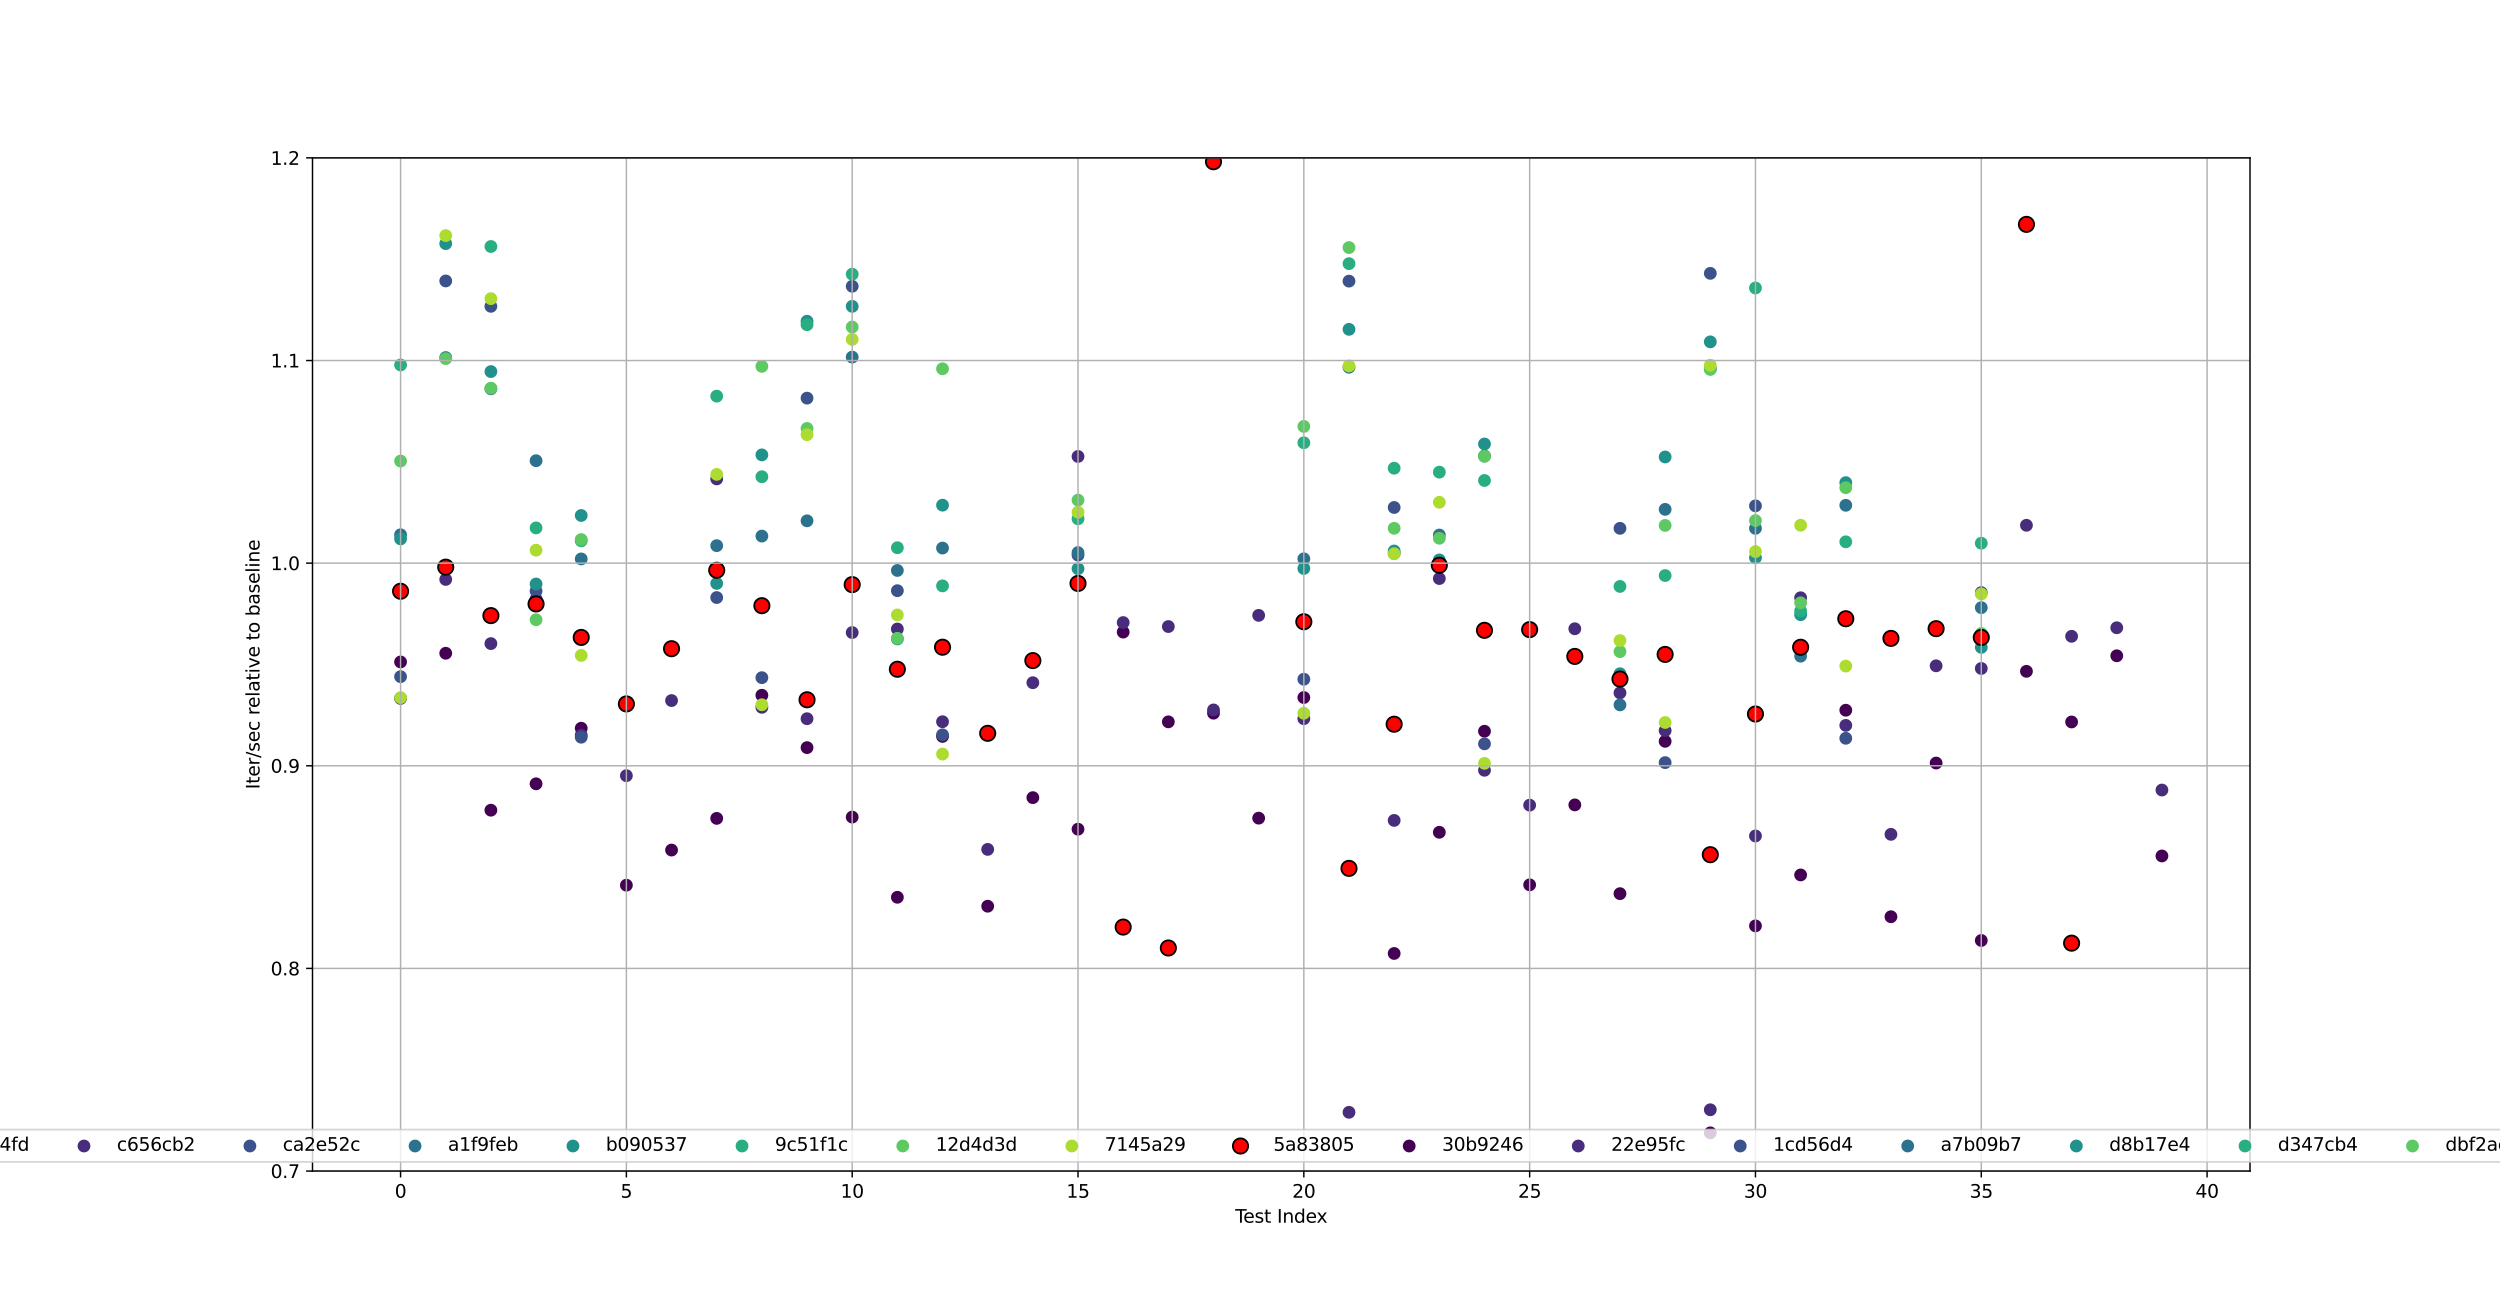<?xml version="1.0" encoding="utf-8" standalone="no"?>
<!DOCTYPE svg PUBLIC "-//W3C//DTD SVG 1.1//EN"
  "http://www.w3.org/Graphics/SVG/1.1/DTD/svg11.dtd">
<svg xmlns:xlink="http://www.w3.org/1999/xlink" width="1368pt" height="720pt" viewBox="0 0 1368 720" xmlns="http://www.w3.org/2000/svg" version="1.1">
 <defs>
  <style type="text/css">*{stroke-linejoin: round; stroke-linecap: butt}</style>
 </defs>
 <g id="figure_1">
  <g id="patch_1">
   <path d="M 0 720 
L 1368 720 
L 1368 0 
L 0 0 
z
" style="fill: #ffffff"/>
  </g>
  <g id="axes_1">
   <g id="patch_2">
    <path d="M 171 640.8 
L 1231.2 640.8 
L 1231.2 86.4 
L 171 86.4 
z
" style="fill: #ffffff"/>
   </g>
   <g id="PathCollection_1">
    <defs>
     <path id="me637b3e8d1" d="M 0 3 
C 0.796 3 1.559 2.684 2.121 2.121 
C 2.684 1.559 3 0.796 3 0 
C 3 -0.796 2.684 -1.559 2.121 -2.121 
C 1.559 -2.684 0.796 -3 0 -3 
C -0.796 -3 -1.559 -2.684 -2.121 -2.121 
C -2.684 -1.559 -3 -0.796 -3 0 
C -3 0.796 -2.684 1.559 -2.121 2.121 
C -1.559 2.684 -0.796 3 0 3 
z
" style="stroke: #440154"/>
    </defs>
    <g clip-path="url(#pa7004f3908)">
     <use xlink:href="#me637b3e8d1" x="219.191" y="362.218" style="fill: #440154; stroke: #440154"/>
    </g>
   </g>
   <g id="PathCollection_2">
    <defs>
     <path id="m59d98be6fd" d="M 0 3 
C 0.796 3 1.559 2.684 2.121 2.121 
C 2.684 1.559 3 0.796 3 0 
C 3 -0.796 2.684 -1.559 2.121 -2.121 
C 1.559 -2.684 0.796 -3 0 -3 
C -0.796 -3 -1.559 -2.684 -2.121 -2.121 
C -2.684 -1.559 -3 -0.796 -3 0 
C -3 0.796 -2.684 1.559 -2.121 2.121 
C -1.559 2.684 -0.796 3 0 3 
z
" style="stroke: #472d7b"/>
    </defs>
    <g clip-path="url(#pa7004f3908)">
     <use xlink:href="#m59d98be6fd" x="219.191" y="382.159" style="fill: #472d7b; stroke: #472d7b"/>
    </g>
   </g>
   <g id="PathCollection_3">
    <defs>
     <path id="m58e55adb00" d="M 0 3 
C 0.796 3 1.559 2.684 2.121 2.121 
C 2.684 1.559 3 0.796 3 0 
C 3 -0.796 2.684 -1.559 2.121 -2.121 
C 1.559 -2.684 0.796 -3 0 -3 
C -0.796 -3 -1.559 -2.684 -2.121 -2.121 
C -2.684 -1.559 -3 -0.796 -3 0 
C -3 0.796 -2.684 1.559 -2.121 2.121 
C -1.559 2.684 -0.796 3 0 3 
z
" style="stroke: #3b528b"/>
    </defs>
    <g clip-path="url(#pa7004f3908)">
     <use xlink:href="#m58e55adb00" x="219.191" y="370.266" style="fill: #3b528b; stroke: #3b528b"/>
    </g>
   </g>
   <g id="PathCollection_4">
    <defs>
     <path id="mf95e39414e" d="M 0 3 
C 0.796 3 1.559 2.684 2.121 2.121 
C 2.684 1.559 3 0.796 3 0 
C 3 -0.796 2.684 -1.559 2.121 -2.121 
C 1.559 -2.684 0.796 -3 0 -3 
C -0.796 -3 -1.559 -2.684 -2.121 -2.121 
C -2.684 -1.559 -3 -0.796 -3 0 
C -3 0.796 -2.684 1.559 -2.121 2.121 
C -1.559 2.684 -0.796 3 0 3 
z
" style="stroke: #2c728e"/>
    </defs>
    <g clip-path="url(#pa7004f3908)">
     <use xlink:href="#mf95e39414e" x="219.191" y="292.614" style="fill: #2c728e; stroke: #2c728e"/>
    </g>
   </g>
   <g id="PathCollection_5">
    <defs>
     <path id="mfa0fb594da" d="M 0 3 
C 0.796 3 1.559 2.684 2.121 2.121 
C 2.684 1.559 3 0.796 3 0 
C 3 -0.796 2.684 -1.559 2.121 -2.121 
C 1.559 -2.684 0.796 -3 0 -3 
C -0.796 -3 -1.559 -2.684 -2.121 -2.121 
C -2.684 -1.559 -3 -0.796 -3 0 
C -3 0.796 -2.684 1.559 -2.121 2.121 
C -1.559 2.684 -0.796 3 0 3 
z
" style="stroke: #21918c"/>
    </defs>
    <g clip-path="url(#pa7004f3908)">
     <use xlink:href="#mfa0fb594da" x="219.191" y="294.875" style="fill: #21918c; stroke: #21918c"/>
    </g>
   </g>
   <g id="PathCollection_6">
    <defs>
     <path id="m3260ce5e34" d="M 0 3 
C 0.796 3 1.559 2.684 2.121 2.121 
C 2.684 1.559 3 0.796 3 0 
C 3 -0.796 2.684 -1.559 2.121 -2.121 
C 1.559 -2.684 0.796 -3 0 -3 
C -0.796 -3 -1.559 -2.684 -2.121 -2.121 
C -2.684 -1.559 -3 -0.796 -3 0 
C -3 0.796 -2.684 1.559 -2.121 2.121 
C -1.559 2.684 -0.796 3 0 3 
z
" style="stroke: #28ae80"/>
    </defs>
    <g clip-path="url(#pa7004f3908)">
     <use xlink:href="#m3260ce5e34" x="219.191" y="199.713" style="fill: #28ae80; stroke: #28ae80"/>
    </g>
   </g>
   <g id="PathCollection_7">
    <defs>
     <path id="ma2eb7f39bc" d="M 0 3 
C 0.796 3 1.559 2.684 2.121 2.121 
C 2.684 1.559 3 0.796 3 0 
C 3 -0.796 2.684 -1.559 2.121 -2.121 
C 1.559 -2.684 0.796 -3 0 -3 
C -0.796 -3 -1.559 -2.684 -2.121 -2.121 
C -2.684 -1.559 -3 -0.796 -3 0 
C -3 0.796 -2.684 1.559 -2.121 2.121 
C -1.559 2.684 -0.796 3 0 3 
z
" style="stroke: #5ec962"/>
    </defs>
    <g clip-path="url(#pa7004f3908)">
     <use xlink:href="#ma2eb7f39bc" x="219.191" y="252.282" style="fill: #5ec962; stroke: #5ec962"/>
    </g>
   </g>
   <g id="PathCollection_8">
    <defs>
     <path id="m0d7f89f59c" d="M 0 3 
C 0.796 3 1.559 2.684 2.121 2.121 
C 2.684 1.559 3 0.796 3 0 
C 3 -0.796 2.684 -1.559 2.121 -2.121 
C 1.559 -2.684 0.796 -3 0 -3 
C -0.796 -3 -1.559 -2.684 -2.121 -2.121 
C -2.684 -1.559 -3 -0.796 -3 0 
C -3 0.796 -2.684 1.559 -2.121 2.121 
C -1.559 2.684 -0.796 3 0 3 
z
" style="stroke: #addc30"/>
    </defs>
    <g clip-path="url(#pa7004f3908)">
     <use xlink:href="#m0d7f89f59c" x="219.191" y="381.759" style="fill: #addc30; stroke: #addc30"/>
    </g>
   </g>
   <g id="PathCollection_9">
    <defs>
     <path id="m97980f21b4" d="M 0 4.183 
C 1.109 4.183 2.174 3.743 2.958 2.958 
C 3.743 2.174 4.183 1.109 4.183 0 
C 4.183 -1.109 3.743 -2.174 2.958 -2.958 
C 2.174 -3.743 1.109 -4.183 0 -4.183 
C -1.109 -4.183 -2.174 -3.743 -2.958 -2.958 
C -3.743 -2.174 -4.183 -1.109 -4.183 0 
C -4.183 1.109 -3.743 2.174 -2.958 2.958 
C -2.174 3.743 -1.109 4.183 0 4.183 
z
" style="stroke: #000000"/>
    </defs>
    <g clip-path="url(#pa7004f3908)">
     <use xlink:href="#m97980f21b4" x="219.191" y="323.537" style="fill: #ff0000; stroke: #000000"/>
    </g>
   </g>
   <g id="PathCollection_10">
    <g clip-path="url(#pa7004f3908)">
     <use xlink:href="#me637b3e8d1" x="243.904" y="357.459" style="fill: #440154; stroke: #440154"/>
    </g>
   </g>
   <g id="PathCollection_11">
    <g clip-path="url(#pa7004f3908)">
     <use xlink:href="#m59d98be6fd" x="243.904" y="317.072" style="fill: #472d7b; stroke: #472d7b"/>
    </g>
   </g>
   <g id="PathCollection_12">
    <g clip-path="url(#pa7004f3908)">
     <use xlink:href="#m58e55adb00" x="243.904" y="153.73" style="fill: #3b528b; stroke: #3b528b"/>
    </g>
   </g>
   <g id="PathCollection_13">
    <g clip-path="url(#pa7004f3908)">
     <use xlink:href="#mf95e39414e" x="243.904" y="195.659" style="fill: #2c728e; stroke: #2c728e"/>
    </g>
   </g>
   <g id="PathCollection_14">
    <g clip-path="url(#pa7004f3908)">
     <use xlink:href="#mfa0fb594da" x="243.904" y="133.315" style="fill: #21918c; stroke: #21918c"/>
    </g>
   </g>
   <g id="PathCollection_15">
    <g clip-path="url(#pa7004f3908)">
     <use xlink:href="#m3260ce5e34" x="243.904" y="80.452" style="fill: #28ae80; stroke: #28ae80"/>
    </g>
   </g>
   <g id="PathCollection_16">
    <g clip-path="url(#pa7004f3908)">
     <use xlink:href="#ma2eb7f39bc" x="243.904" y="196.228" style="fill: #5ec962; stroke: #5ec962"/>
    </g>
   </g>
   <g id="PathCollection_17">
    <g clip-path="url(#pa7004f3908)">
     <use xlink:href="#m0d7f89f59c" x="243.904" y="128.907" style="fill: #addc30; stroke: #addc30"/>
    </g>
   </g>
   <g id="PathCollection_18">
    <g clip-path="url(#pa7004f3908)">
     <use xlink:href="#m97980f21b4" x="243.904" y="310.349" style="fill: #ff0000; stroke: #000000"/>
    </g>
   </g>
   <g id="PathCollection_19">
    <g clip-path="url(#pa7004f3908)">
     <use xlink:href="#me637b3e8d1" x="268.617" y="443.34" style="fill: #440154; stroke: #440154"/>
    </g>
   </g>
   <g id="PathCollection_20">
    <g clip-path="url(#pa7004f3908)">
     <use xlink:href="#m59d98be6fd" x="268.617" y="352.177" style="fill: #472d7b; stroke: #472d7b"/>
    </g>
   </g>
   <g id="PathCollection_21">
    <g clip-path="url(#pa7004f3908)">
     <use xlink:href="#m58e55adb00" x="268.617" y="167.629" style="fill: #3b528b; stroke: #3b528b"/>
    </g>
   </g>
   <g id="PathCollection_22">
    <g clip-path="url(#pa7004f3908)">
     <use xlink:href="#mf95e39414e" x="268.617" y="212.743" style="fill: #2c728e; stroke: #2c728e"/>
    </g>
   </g>
   <g id="PathCollection_23">
    <g clip-path="url(#pa7004f3908)">
     <use xlink:href="#mfa0fb594da" x="268.617" y="203.325" style="fill: #21918c; stroke: #21918c"/>
    </g>
   </g>
   <g id="PathCollection_24">
    <g clip-path="url(#pa7004f3908)">
     <use xlink:href="#m3260ce5e34" x="268.617" y="134.879" style="fill: #28ae80; stroke: #28ae80"/>
    </g>
   </g>
   <g id="PathCollection_25">
    <g clip-path="url(#pa7004f3908)">
     <use xlink:href="#ma2eb7f39bc" x="268.617" y="212.409" style="fill: #5ec962; stroke: #5ec962"/>
    </g>
   </g>
   <g id="PathCollection_26">
    <g clip-path="url(#pa7004f3908)">
     <use xlink:href="#m0d7f89f59c" x="268.617" y="163.423" style="fill: #addc30; stroke: #addc30"/>
    </g>
   </g>
   <g id="PathCollection_27">
    <g clip-path="url(#pa7004f3908)">
     <use xlink:href="#m97980f21b4" x="268.617" y="336.862" style="fill: #ff0000; stroke: #000000"/>
    </g>
   </g>
   <g id="PathCollection_28">
    <g clip-path="url(#pa7004f3908)">
     <use xlink:href="#me637b3e8d1" x="293.331" y="428.895" style="fill: #440154; stroke: #440154"/>
    </g>
   </g>
   <g id="PathCollection_29">
    <g clip-path="url(#pa7004f3908)">
     <use xlink:href="#m59d98be6fd" x="293.331" y="327.803" style="fill: #472d7b; stroke: #472d7b"/>
    </g>
   </g>
   <g id="PathCollection_30">
    <g clip-path="url(#pa7004f3908)">
     <use xlink:href="#m58e55adb00" x="293.331" y="323.44" style="fill: #3b528b; stroke: #3b528b"/>
    </g>
   </g>
   <g id="PathCollection_31">
    <g clip-path="url(#pa7004f3908)">
     <use xlink:href="#mf95e39414e" x="293.331" y="252.093" style="fill: #2c728e; stroke: #2c728e"/>
    </g>
   </g>
   <g id="PathCollection_32">
    <g clip-path="url(#pa7004f3908)">
     <use xlink:href="#mfa0fb594da" x="293.331" y="319.568" style="fill: #21918c; stroke: #21918c"/>
    </g>
   </g>
   <g id="PathCollection_33">
    <g clip-path="url(#pa7004f3908)">
     <use xlink:href="#m3260ce5e34" x="293.331" y="288.876" style="fill: #28ae80; stroke: #28ae80"/>
    </g>
   </g>
   <g id="PathCollection_34">
    <g clip-path="url(#pa7004f3908)">
     <use xlink:href="#ma2eb7f39bc" x="293.331" y="339.122" style="fill: #5ec962; stroke: #5ec962"/>
    </g>
   </g>
   <g id="PathCollection_35">
    <g clip-path="url(#pa7004f3908)">
     <use xlink:href="#m0d7f89f59c" x="293.331" y="301.046" style="fill: #addc30; stroke: #addc30"/>
    </g>
   </g>
   <g id="PathCollection_36">
    <g clip-path="url(#pa7004f3908)">
     <use xlink:href="#m97980f21b4" x="293.331" y="330.468" style="fill: #ff0000; stroke: #000000"/>
    </g>
   </g>
   <g id="PathCollection_37">
    <g clip-path="url(#pa7004f3908)">
     <use xlink:href="#me637b3e8d1" x="318.044" y="398.491" style="fill: #440154; stroke: #440154"/>
    </g>
   </g>
   <g id="PathCollection_38">
    <g clip-path="url(#pa7004f3908)">
     <use xlink:href="#m59d98be6fd" x="318.044" y="402.271" style="fill: #472d7b; stroke: #472d7b"/>
    </g>
   </g>
   <g id="PathCollection_39">
    <g clip-path="url(#pa7004f3908)">
     <use xlink:href="#m58e55adb00" x="318.044" y="403.404" style="fill: #3b528b; stroke: #3b528b"/>
    </g>
   </g>
   <g id="PathCollection_40">
    <g clip-path="url(#pa7004f3908)">
     <use xlink:href="#mf95e39414e" x="318.044" y="305.844" style="fill: #2c728e; stroke: #2c728e"/>
    </g>
   </g>
   <g id="PathCollection_41">
    <g clip-path="url(#pa7004f3908)">
     <use xlink:href="#mfa0fb594da" x="318.044" y="282.067" style="fill: #21918c; stroke: #21918c"/>
    </g>
   </g>
   <g id="PathCollection_42">
    <g clip-path="url(#pa7004f3908)">
     <use xlink:href="#m3260ce5e34" x="318.044" y="295.929" style="fill: #28ae80; stroke: #28ae80"/>
    </g>
   </g>
   <g id="PathCollection_43">
    <g clip-path="url(#pa7004f3908)">
     <use xlink:href="#ma2eb7f39bc" x="318.044" y="295.242" style="fill: #5ec962; stroke: #5ec962"/>
    </g>
   </g>
   <g id="PathCollection_44">
    <g clip-path="url(#pa7004f3908)">
     <use xlink:href="#m0d7f89f59c" x="318.044" y="358.639" style="fill: #addc30; stroke: #addc30"/>
    </g>
   </g>
   <g id="PathCollection_45">
    <g clip-path="url(#pa7004f3908)">
     <use xlink:href="#m97980f21b4" x="318.044" y="348.801" style="fill: #ff0000; stroke: #000000"/>
    </g>
   </g>
   <g id="PathCollection_46">
    <g clip-path="url(#pa7004f3908)">
     <use xlink:href="#me637b3e8d1" x="342.757" y="484.38" style="fill: #440154; stroke: #440154"/>
    </g>
   </g>
   <g id="PathCollection_47">
    <g clip-path="url(#pa7004f3908)">
     <use xlink:href="#m59d98be6fd" x="342.757" y="424.455" style="fill: #472d7b; stroke: #472d7b"/>
    </g>
   </g>
   <g id="PathCollection_48">
    <g clip-path="url(#pa7004f3908)"/>
   </g>
   <g id="PathCollection_49">
    <g clip-path="url(#pa7004f3908)">
     <use xlink:href="#mf95e39414e" x="342.757" y="27.553" style="fill: #2c728e; stroke: #2c728e"/>
    </g>
   </g>
   <g id="PathCollection_50">
    <g clip-path="url(#pa7004f3908)"/>
   </g>
   <g id="PathCollection_51">
    <g clip-path="url(#pa7004f3908)"/>
   </g>
   <g id="PathCollection_52">
    <g clip-path="url(#pa7004f3908)">
     <use xlink:href="#ma2eb7f39bc" x="342.757" y="1.703" style="fill: #5ec962; stroke: #5ec962"/>
    </g>
   </g>
   <g id="PathCollection_53">
    <g clip-path="url(#pa7004f3908)">
     <use xlink:href="#m0d7f89f59c" x="342.757" y="24.949" style="fill: #addc30; stroke: #addc30"/>
    </g>
   </g>
   <g id="PathCollection_54">
    <g clip-path="url(#pa7004f3908)">
     <use xlink:href="#m97980f21b4" x="342.757" y="385.187" style="fill: #ff0000; stroke: #000000"/>
    </g>
   </g>
   <g id="PathCollection_55">
    <g clip-path="url(#pa7004f3908)">
     <use xlink:href="#me637b3e8d1" x="367.471" y="465.152" style="fill: #440154; stroke: #440154"/>
    </g>
   </g>
   <g id="PathCollection_56">
    <g clip-path="url(#pa7004f3908)">
     <use xlink:href="#m59d98be6fd" x="367.471" y="383.35" style="fill: #472d7b; stroke: #472d7b"/>
    </g>
   </g>
   <g id="PathCollection_57">
    <g clip-path="url(#pa7004f3908)">
     <use xlink:href="#m58e55adb00" x="367.471" y="13.579" style="fill: #3b528b; stroke: #3b528b"/>
    </g>
   </g>
   <g id="PathCollection_58">
    <g clip-path="url(#pa7004f3908)">
     <use xlink:href="#mf95e39414e" x="367.471" y="18.169" style="fill: #2c728e; stroke: #2c728e"/>
    </g>
   </g>
   <g id="PathCollection_59">
    <g clip-path="url(#pa7004f3908)">
     <use xlink:href="#mfa0fb594da" x="367.471" y="10.93" style="fill: #21918c; stroke: #21918c"/>
    </g>
   </g>
   <g id="PathCollection_60">
    <g clip-path="url(#pa7004f3908)">
     <use xlink:href="#m3260ce5e34" x="367.471" y="10.104" style="fill: #28ae80; stroke: #28ae80"/>
    </g>
   </g>
   <g id="PathCollection_61">
    <g clip-path="url(#pa7004f3908)">
     <use xlink:href="#ma2eb7f39bc" x="367.471" y="52.472" style="fill: #5ec962; stroke: #5ec962"/>
    </g>
   </g>
   <g id="PathCollection_62">
    <g clip-path="url(#pa7004f3908)">
     <use xlink:href="#m0d7f89f59c" x="367.471" y="49.818" style="fill: #addc30; stroke: #addc30"/>
    </g>
   </g>
   <g id="PathCollection_63">
    <g clip-path="url(#pa7004f3908)">
     <use xlink:href="#m97980f21b4" x="367.471" y="354.973" style="fill: #ff0000; stroke: #000000"/>
    </g>
   </g>
   <g id="PathCollection_64">
    <g clip-path="url(#pa7004f3908)">
     <use xlink:href="#me637b3e8d1" x="392.184" y="447.814" style="fill: #440154; stroke: #440154"/>
    </g>
   </g>
   <g id="PathCollection_65">
    <g clip-path="url(#pa7004f3908)">
     <use xlink:href="#m59d98be6fd" x="392.184" y="262.052" style="fill: #472d7b; stroke: #472d7b"/>
    </g>
   </g>
   <g id="PathCollection_66">
    <g clip-path="url(#pa7004f3908)">
     <use xlink:href="#m58e55adb00" x="392.184" y="326.975" style="fill: #3b528b; stroke: #3b528b"/>
    </g>
   </g>
   <g id="PathCollection_67">
    <g clip-path="url(#pa7004f3908)">
     <use xlink:href="#mf95e39414e" x="392.184" y="298.587" style="fill: #2c728e; stroke: #2c728e"/>
    </g>
   </g>
   <g id="PathCollection_68">
    <g clip-path="url(#pa7004f3908)">
     <use xlink:href="#mfa0fb594da" x="392.184" y="319.252" style="fill: #21918c; stroke: #21918c"/>
    </g>
   </g>
   <g id="PathCollection_69">
    <g clip-path="url(#pa7004f3908)">
     <use xlink:href="#m3260ce5e34" x="392.184" y="216.772" style="fill: #28ae80; stroke: #28ae80"/>
    </g>
   </g>
   <g id="PathCollection_70">
    <g clip-path="url(#pa7004f3908)">
     <use xlink:href="#ma2eb7f39bc" x="392.184" y="311.076" style="fill: #5ec962; stroke: #5ec962"/>
    </g>
   </g>
   <g id="PathCollection_71">
    <g clip-path="url(#pa7004f3908)">
     <use xlink:href="#m0d7f89f59c" x="392.184" y="259.58" style="fill: #addc30; stroke: #addc30"/>
    </g>
   </g>
   <g id="PathCollection_72">
    <g clip-path="url(#pa7004f3908)">
     <use xlink:href="#m97980f21b4" x="392.184" y="312.036" style="fill: #ff0000; stroke: #000000"/>
    </g>
   </g>
   <g id="PathCollection_73">
    <g clip-path="url(#pa7004f3908)">
     <use xlink:href="#me637b3e8d1" x="416.897" y="380.445" style="fill: #440154; stroke: #440154"/>
    </g>
   </g>
   <g id="PathCollection_74">
    <g clip-path="url(#pa7004f3908)">
     <use xlink:href="#m59d98be6fd" x="416.897" y="387.049" style="fill: #472d7b; stroke: #472d7b"/>
    </g>
   </g>
   <g id="PathCollection_75">
    <g clip-path="url(#pa7004f3908)">
     <use xlink:href="#m58e55adb00" x="416.897" y="370.82" style="fill: #3b528b; stroke: #3b528b"/>
    </g>
   </g>
   <g id="PathCollection_76">
    <g clip-path="url(#pa7004f3908)">
     <use xlink:href="#mf95e39414e" x="416.897" y="293.348" style="fill: #2c728e; stroke: #2c728e"/>
    </g>
   </g>
   <g id="PathCollection_77">
    <g clip-path="url(#pa7004f3908)">
     <use xlink:href="#mfa0fb594da" x="416.897" y="248.918" style="fill: #21918c; stroke: #21918c"/>
    </g>
   </g>
   <g id="PathCollection_78">
    <g clip-path="url(#pa7004f3908)">
     <use xlink:href="#m3260ce5e34" x="416.897" y="260.864" style="fill: #28ae80; stroke: #28ae80"/>
    </g>
   </g>
   <g id="PathCollection_79">
    <g clip-path="url(#pa7004f3908)">
     <use xlink:href="#ma2eb7f39bc" x="416.897" y="200.452" style="fill: #5ec962; stroke: #5ec962"/>
    </g>
   </g>
   <g id="PathCollection_80">
    <g clip-path="url(#pa7004f3908)">
     <use xlink:href="#m0d7f89f59c" x="416.897" y="385.638" style="fill: #addc30; stroke: #addc30"/>
    </g>
   </g>
   <g id="PathCollection_81">
    <g clip-path="url(#pa7004f3908)">
     <use xlink:href="#m97980f21b4" x="416.897" y="331.438" style="fill: #ff0000; stroke: #000000"/>
    </g>
   </g>
   <g id="PathCollection_82">
    <g clip-path="url(#pa7004f3908)">
     <use xlink:href="#me637b3e8d1" x="441.61" y="409.1" style="fill: #440154; stroke: #440154"/>
    </g>
   </g>
   <g id="PathCollection_83">
    <g clip-path="url(#pa7004f3908)">
     <use xlink:href="#m59d98be6fd" x="441.61" y="393.282" style="fill: #472d7b; stroke: #472d7b"/>
    </g>
   </g>
   <g id="PathCollection_84">
    <g clip-path="url(#pa7004f3908)">
     <use xlink:href="#m58e55adb00" x="441.61" y="217.859" style="fill: #3b528b; stroke: #3b528b"/>
    </g>
   </g>
   <g id="PathCollection_85">
    <g clip-path="url(#pa7004f3908)">
     <use xlink:href="#mf95e39414e" x="441.61" y="284.997" style="fill: #2c728e; stroke: #2c728e"/>
    </g>
   </g>
   <g id="PathCollection_86">
    <g clip-path="url(#pa7004f3908)">
     <use xlink:href="#mfa0fb594da" x="441.61" y="175.771" style="fill: #21918c; stroke: #21918c"/>
    </g>
   </g>
   <g id="PathCollection_87">
    <g clip-path="url(#pa7004f3908)">
     <use xlink:href="#m3260ce5e34" x="441.61" y="177.677" style="fill: #28ae80; stroke: #28ae80"/>
    </g>
   </g>
   <g id="PathCollection_88">
    <g clip-path="url(#pa7004f3908)">
     <use xlink:href="#ma2eb7f39bc" x="441.61" y="234.443" style="fill: #5ec962; stroke: #5ec962"/>
    </g>
   </g>
   <g id="PathCollection_89">
    <g clip-path="url(#pa7004f3908)">
     <use xlink:href="#m0d7f89f59c" x="441.61" y="237.859" style="fill: #addc30; stroke: #addc30"/>
    </g>
   </g>
   <g id="PathCollection_90">
    <g clip-path="url(#pa7004f3908)">
     <use xlink:href="#m97980f21b4" x="441.61" y="382.92" style="fill: #ff0000; stroke: #000000"/>
    </g>
   </g>
   <g id="PathCollection_91">
    <g clip-path="url(#pa7004f3908)">
     <use xlink:href="#me637b3e8d1" x="466.324" y="447.101" style="fill: #440154; stroke: #440154"/>
    </g>
   </g>
   <g id="PathCollection_92">
    <g clip-path="url(#pa7004f3908)">
     <use xlink:href="#m59d98be6fd" x="466.324" y="346.137" style="fill: #472d7b; stroke: #472d7b"/>
    </g>
   </g>
   <g id="PathCollection_93">
    <g clip-path="url(#pa7004f3908)">
     <use xlink:href="#m58e55adb00" x="466.324" y="156.645" style="fill: #3b528b; stroke: #3b528b"/>
    </g>
   </g>
   <g id="PathCollection_94">
    <g clip-path="url(#pa7004f3908)">
     <use xlink:href="#mf95e39414e" x="466.324" y="195.409" style="fill: #2c728e; stroke: #2c728e"/>
    </g>
   </g>
   <g id="PathCollection_95">
    <g clip-path="url(#pa7004f3908)">
     <use xlink:href="#mfa0fb594da" x="466.324" y="167.635" style="fill: #21918c; stroke: #21918c"/>
    </g>
   </g>
   <g id="PathCollection_96">
    <g clip-path="url(#pa7004f3908)">
     <use xlink:href="#m3260ce5e34" x="466.324" y="150.041" style="fill: #28ae80; stroke: #28ae80"/>
    </g>
   </g>
   <g id="PathCollection_97">
    <g clip-path="url(#pa7004f3908)">
     <use xlink:href="#ma2eb7f39bc" x="466.324" y="178.939" style="fill: #5ec962; stroke: #5ec962"/>
    </g>
   </g>
   <g id="PathCollection_98">
    <g clip-path="url(#pa7004f3908)">
     <use xlink:href="#m0d7f89f59c" x="466.324" y="185.708" style="fill: #addc30; stroke: #addc30"/>
    </g>
   </g>
   <g id="PathCollection_99">
    <g clip-path="url(#pa7004f3908)">
     <use xlink:href="#m97980f21b4" x="466.324" y="319.906" style="fill: #ff0000; stroke: #000000"/>
    </g>
   </g>
   <g id="PathCollection_100">
    <g clip-path="url(#pa7004f3908)">
     <use xlink:href="#me637b3e8d1" x="491.037" y="490.993" style="fill: #440154; stroke: #440154"/>
    </g>
   </g>
   <g id="PathCollection_101">
    <g clip-path="url(#pa7004f3908)">
     <use xlink:href="#m59d98be6fd" x="491.037" y="344.197" style="fill: #472d7b; stroke: #472d7b"/>
    </g>
   </g>
   <g id="PathCollection_102">
    <g clip-path="url(#pa7004f3908)">
     <use xlink:href="#m58e55adb00" x="491.037" y="323.22" style="fill: #3b528b; stroke: #3b528b"/>
    </g>
   </g>
   <g id="PathCollection_103">
    <g clip-path="url(#pa7004f3908)">
     <use xlink:href="#mf95e39414e" x="491.037" y="312.156" style="fill: #2c728e; stroke: #2c728e"/>
    </g>
   </g>
   <g id="PathCollection_104">
    <g clip-path="url(#pa7004f3908)">
     <use xlink:href="#mfa0fb594da" x="491.037" y="349.625" style="fill: #21918c; stroke: #21918c"/>
    </g>
   </g>
   <g id="PathCollection_105">
    <g clip-path="url(#pa7004f3908)">
     <use xlink:href="#m3260ce5e34" x="491.037" y="299.72" style="fill: #28ae80; stroke: #28ae80"/>
    </g>
   </g>
   <g id="PathCollection_106">
    <g clip-path="url(#pa7004f3908)">
     <use xlink:href="#ma2eb7f39bc" x="491.037" y="349.278" style="fill: #5ec962; stroke: #5ec962"/>
    </g>
   </g>
   <g id="PathCollection_107">
    <g clip-path="url(#pa7004f3908)">
     <use xlink:href="#m0d7f89f59c" x="491.037" y="336.497" style="fill: #addc30; stroke: #addc30"/>
    </g>
   </g>
   <g id="PathCollection_108">
    <g clip-path="url(#pa7004f3908)">
     <use xlink:href="#m97980f21b4" x="491.037" y="366.215" style="fill: #ff0000; stroke: #000000"/>
    </g>
   </g>
   <g id="PathCollection_109">
    <g clip-path="url(#pa7004f3908)">
     <use xlink:href="#me637b3e8d1" x="515.75" y="402.961" style="fill: #440154; stroke: #440154"/>
    </g>
   </g>
   <g id="PathCollection_110">
    <g clip-path="url(#pa7004f3908)">
     <use xlink:href="#m59d98be6fd" x="515.75" y="394.932" style="fill: #472d7b; stroke: #472d7b"/>
    </g>
   </g>
   <g id="PathCollection_111">
    <g clip-path="url(#pa7004f3908)">
     <use xlink:href="#m58e55adb00" x="515.75" y="402.094" style="fill: #3b528b; stroke: #3b528b"/>
    </g>
   </g>
   <g id="PathCollection_112">
    <g clip-path="url(#pa7004f3908)">
     <use xlink:href="#mf95e39414e" x="515.75" y="299.892" style="fill: #2c728e; stroke: #2c728e"/>
    </g>
   </g>
   <g id="PathCollection_113">
    <g clip-path="url(#pa7004f3908)">
     <use xlink:href="#mfa0fb594da" x="515.75" y="276.427" style="fill: #21918c; stroke: #21918c"/>
    </g>
   </g>
   <g id="PathCollection_114">
    <g clip-path="url(#pa7004f3908)">
     <use xlink:href="#m3260ce5e34" x="515.75" y="320.592" style="fill: #28ae80; stroke: #28ae80"/>
    </g>
   </g>
   <g id="PathCollection_115">
    <g clip-path="url(#pa7004f3908)">
     <use xlink:href="#ma2eb7f39bc" x="515.75" y="201.783" style="fill: #5ec962; stroke: #5ec962"/>
    </g>
   </g>
   <g id="PathCollection_116">
    <g clip-path="url(#pa7004f3908)">
     <use xlink:href="#m0d7f89f59c" x="515.75" y="412.631" style="fill: #addc30; stroke: #addc30"/>
    </g>
   </g>
   <g id="PathCollection_117">
    <g clip-path="url(#pa7004f3908)">
     <use xlink:href="#m97980f21b4" x="515.75" y="354.154" style="fill: #ff0000; stroke: #000000"/>
    </g>
   </g>
   <g id="PathCollection_118">
    <g clip-path="url(#pa7004f3908)">
     <use xlink:href="#me637b3e8d1" x="540.464" y="495.879" style="fill: #440154; stroke: #440154"/>
    </g>
   </g>
   <g id="PathCollection_119">
    <g clip-path="url(#pa7004f3908)">
     <use xlink:href="#m59d98be6fd" x="540.464" y="464.793" style="fill: #472d7b; stroke: #472d7b"/>
    </g>
   </g>
   <g id="PathCollection_120">
    <g clip-path="url(#pa7004f3908)"/>
   </g>
   <g id="PathCollection_121">
    <g clip-path="url(#pa7004f3908)">
     <use xlink:href="#mf95e39414e" x="540.464" y="56.758" style="fill: #2c728e; stroke: #2c728e"/>
    </g>
   </g>
   <g id="PathCollection_122">
    <g clip-path="url(#pa7004f3908)"/>
   </g>
   <g id="PathCollection_123">
    <g clip-path="url(#pa7004f3908)"/>
   </g>
   <g id="PathCollection_124">
    <g clip-path="url(#pa7004f3908)">
     <use xlink:href="#ma2eb7f39bc" x="540.464" y="30.06" style="fill: #5ec962; stroke: #5ec962"/>
    </g>
   </g>
   <g id="PathCollection_125">
    <g clip-path="url(#pa7004f3908)"/>
   </g>
   <g id="PathCollection_126">
    <g clip-path="url(#pa7004f3908)">
     <use xlink:href="#m97980f21b4" x="540.464" y="401.272" style="fill: #ff0000; stroke: #000000"/>
    </g>
   </g>
   <g id="PathCollection_127">
    <g clip-path="url(#pa7004f3908)">
     <use xlink:href="#me637b3e8d1" x="565.177" y="436.467" style="fill: #440154; stroke: #440154"/>
    </g>
   </g>
   <g id="PathCollection_128">
    <g clip-path="url(#pa7004f3908)">
     <use xlink:href="#m59d98be6fd" x="565.177" y="373.579" style="fill: #472d7b; stroke: #472d7b"/>
    </g>
   </g>
   <g id="PathCollection_129">
    <g clip-path="url(#pa7004f3908)">
     <use xlink:href="#m58e55adb00" x="565.177" y="3.403" style="fill: #3b528b; stroke: #3b528b"/>
    </g>
   </g>
   <g id="PathCollection_130">
    <g clip-path="url(#pa7004f3908)">
     <use xlink:href="#mf95e39414e" x="565.177" y="62.991" style="fill: #2c728e; stroke: #2c728e"/>
    </g>
   </g>
   <g id="PathCollection_131">
    <g clip-path="url(#pa7004f3908)">
     <use xlink:href="#mfa0fb594da" x="565.177" y="59.644" style="fill: #21918c; stroke: #21918c"/>
    </g>
   </g>
   <g id="PathCollection_132">
    <g clip-path="url(#pa7004f3908)">
     <use xlink:href="#m3260ce5e34" x="565.177" y="5.744" style="fill: #28ae80; stroke: #28ae80"/>
    </g>
   </g>
   <g id="PathCollection_133">
    <g clip-path="url(#pa7004f3908)">
     <use xlink:href="#ma2eb7f39bc" x="565.177" y="56.174" style="fill: #5ec962; stroke: #5ec962"/>
    </g>
   </g>
   <g id="PathCollection_134">
    <g clip-path="url(#pa7004f3908)">
     <use xlink:href="#m0d7f89f59c" x="565.177" y="62.442" style="fill: #addc30; stroke: #addc30"/>
    </g>
   </g>
   <g id="PathCollection_135">
    <g clip-path="url(#pa7004f3908)">
     <use xlink:href="#m97980f21b4" x="565.177" y="361.479" style="fill: #ff0000; stroke: #000000"/>
    </g>
   </g>
   <g id="PathCollection_136">
    <g clip-path="url(#pa7004f3908)">
     <use xlink:href="#me637b3e8d1" x="589.89" y="453.732" style="fill: #440154; stroke: #440154"/>
    </g>
   </g>
   <g id="PathCollection_137">
    <g clip-path="url(#pa7004f3908)">
     <use xlink:href="#m59d98be6fd" x="589.89" y="249.769" style="fill: #472d7b; stroke: #472d7b"/>
    </g>
   </g>
   <g id="PathCollection_138">
    <g clip-path="url(#pa7004f3908)">
     <use xlink:href="#m58e55adb00" x="589.89" y="303.754" style="fill: #3b528b; stroke: #3b528b"/>
    </g>
   </g>
   <g id="PathCollection_139">
    <g clip-path="url(#pa7004f3908)">
     <use xlink:href="#mf95e39414e" x="589.89" y="302.368" style="fill: #2c728e; stroke: #2c728e"/>
    </g>
   </g>
   <g id="PathCollection_140">
    <g clip-path="url(#pa7004f3908)">
     <use xlink:href="#mfa0fb594da" x="589.89" y="311.179" style="fill: #21918c; stroke: #21918c"/>
    </g>
   </g>
   <g id="PathCollection_141">
    <g clip-path="url(#pa7004f3908)">
     <use xlink:href="#m3260ce5e34" x="589.89" y="283.907" style="fill: #28ae80; stroke: #28ae80"/>
    </g>
   </g>
   <g id="PathCollection_142">
    <g clip-path="url(#pa7004f3908)">
     <use xlink:href="#ma2eb7f39bc" x="589.89" y="273.662" style="fill: #5ec962; stroke: #5ec962"/>
    </g>
   </g>
   <g id="PathCollection_143">
    <g clip-path="url(#pa7004f3908)">
     <use xlink:href="#m0d7f89f59c" x="589.89" y="280.258" style="fill: #addc30; stroke: #addc30"/>
    </g>
   </g>
   <g id="PathCollection_144">
    <g clip-path="url(#pa7004f3908)">
     <use xlink:href="#m97980f21b4" x="589.89" y="319.255" style="fill: #ff0000; stroke: #000000"/>
    </g>
   </g>
   <g id="PathCollection_145">
    <g clip-path="url(#pa7004f3908)">
     <use xlink:href="#me637b3e8d1" x="614.603" y="345.879" style="fill: #440154; stroke: #440154"/>
    </g>
   </g>
   <g id="PathCollection_146">
    <g clip-path="url(#pa7004f3908)">
     <use xlink:href="#m59d98be6fd" x="614.603" y="340.661" style="fill: #472d7b; stroke: #472d7b"/>
    </g>
   </g>
   <g id="PathCollection_147">
    <g clip-path="url(#pa7004f3908)"/>
   </g>
   <g id="PathCollection_148">
    <g clip-path="url(#pa7004f3908)"/>
   </g>
   <g id="PathCollection_149">
    <g clip-path="url(#pa7004f3908)"/>
   </g>
   <g id="PathCollection_150">
    <g clip-path="url(#pa7004f3908)"/>
   </g>
   <g id="PathCollection_151">
    <g clip-path="url(#pa7004f3908)"/>
   </g>
   <g id="PathCollection_152">
    <g clip-path="url(#pa7004f3908)"/>
   </g>
   <g id="PathCollection_153">
    <g clip-path="url(#pa7004f3908)">
     <use xlink:href="#m97980f21b4" x="614.603" y="507.295" style="fill: #ff0000; stroke: #000000"/>
    </g>
   </g>
   <g id="PathCollection_154">
    <g clip-path="url(#pa7004f3908)">
     <use xlink:href="#me637b3e8d1" x="639.317" y="394.991" style="fill: #440154; stroke: #440154"/>
    </g>
   </g>
   <g id="PathCollection_155">
    <g clip-path="url(#pa7004f3908)">
     <use xlink:href="#m59d98be6fd" x="639.317" y="342.847" style="fill: #472d7b; stroke: #472d7b"/>
    </g>
   </g>
   <g id="PathCollection_156">
    <g clip-path="url(#pa7004f3908)"/>
   </g>
   <g id="PathCollection_157">
    <g clip-path="url(#pa7004f3908)"/>
   </g>
   <g id="PathCollection_158">
    <g clip-path="url(#pa7004f3908)"/>
   </g>
   <g id="PathCollection_159">
    <g clip-path="url(#pa7004f3908)"/>
   </g>
   <g id="PathCollection_160">
    <g clip-path="url(#pa7004f3908)"/>
   </g>
   <g id="PathCollection_161">
    <g clip-path="url(#pa7004f3908)"/>
   </g>
   <g id="PathCollection_162">
    <g clip-path="url(#pa7004f3908)">
     <use xlink:href="#m97980f21b4" x="639.317" y="518.74" style="fill: #ff0000; stroke: #000000"/>
    </g>
   </g>
   <g id="PathCollection_163">
    <g clip-path="url(#pa7004f3908)">
     <use xlink:href="#me637b3e8d1" x="664.03" y="390.253" style="fill: #440154; stroke: #440154"/>
    </g>
   </g>
   <g id="PathCollection_164">
    <g clip-path="url(#pa7004f3908)">
     <use xlink:href="#m59d98be6fd" x="664.03" y="388.476" style="fill: #472d7b; stroke: #472d7b"/>
    </g>
   </g>
   <g id="PathCollection_165">
    <g clip-path="url(#pa7004f3908)"/>
   </g>
   <g id="PathCollection_166">
    <g clip-path="url(#pa7004f3908)"/>
   </g>
   <g id="PathCollection_167">
    <g clip-path="url(#pa7004f3908)"/>
   </g>
   <g id="PathCollection_168">
    <g clip-path="url(#pa7004f3908)"/>
   </g>
   <g id="PathCollection_169">
    <g clip-path="url(#pa7004f3908)"/>
   </g>
   <g id="PathCollection_170">
    <g clip-path="url(#pa7004f3908)"/>
   </g>
   <g id="PathCollection_171">
    <g clip-path="url(#pa7004f3908)">
     <use xlink:href="#m97980f21b4" x="664.03" y="88.507" style="fill: #ff0000; stroke: #000000"/>
    </g>
   </g>
   <g id="PathCollection_172">
    <g clip-path="url(#pa7004f3908)">
     <use xlink:href="#me637b3e8d1" x="688.743" y="447.693" style="fill: #440154; stroke: #440154"/>
    </g>
   </g>
   <g id="PathCollection_173">
    <g clip-path="url(#pa7004f3908)">
     <use xlink:href="#m59d98be6fd" x="688.743" y="336.728" style="fill: #472d7b; stroke: #472d7b"/>
    </g>
   </g>
   <g id="PathCollection_174">
    <g clip-path="url(#pa7004f3908)"/>
   </g>
   <g id="PathCollection_175">
    <g clip-path="url(#pa7004f3908)"/>
   </g>
   <g id="PathCollection_176">
    <g clip-path="url(#pa7004f3908)"/>
   </g>
   <g id="PathCollection_177">
    <g clip-path="url(#pa7004f3908)"/>
   </g>
   <g id="PathCollection_178">
    <g clip-path="url(#pa7004f3908)"/>
   </g>
   <g id="PathCollection_179">
    <g clip-path="url(#pa7004f3908)"/>
   </g>
   <g id="PathCollection_180">
    <g clip-path="url(#pa7004f3908)"/>
   </g>
   <g id="PathCollection_181">
    <g clip-path="url(#pa7004f3908)">
     <use xlink:href="#me637b3e8d1" x="713.457" y="381.686" style="fill: #440154; stroke: #440154"/>
    </g>
   </g>
   <g id="PathCollection_182">
    <g clip-path="url(#pa7004f3908)">
     <use xlink:href="#m59d98be6fd" x="713.457" y="393.272" style="fill: #472d7b; stroke: #472d7b"/>
    </g>
   </g>
   <g id="PathCollection_183">
    <g clip-path="url(#pa7004f3908)">
     <use xlink:href="#m58e55adb00" x="713.457" y="371.674" style="fill: #3b528b; stroke: #3b528b"/>
    </g>
   </g>
   <g id="PathCollection_184">
    <g clip-path="url(#pa7004f3908)">
     <use xlink:href="#mf95e39414e" x="713.457" y="305.786" style="fill: #2c728e; stroke: #2c728e"/>
    </g>
   </g>
   <g id="PathCollection_185">
    <g clip-path="url(#pa7004f3908)">
     <use xlink:href="#mfa0fb594da" x="713.457" y="311.058" style="fill: #21918c; stroke: #21918c"/>
    </g>
   </g>
   <g id="PathCollection_186">
    <g clip-path="url(#pa7004f3908)">
     <use xlink:href="#m3260ce5e34" x="713.457" y="242.279" style="fill: #28ae80; stroke: #28ae80"/>
    </g>
   </g>
   <g id="PathCollection_187">
    <g clip-path="url(#pa7004f3908)">
     <use xlink:href="#ma2eb7f39bc" x="713.457" y="233.333" style="fill: #5ec962; stroke: #5ec962"/>
    </g>
   </g>
   <g id="PathCollection_188">
    <g clip-path="url(#pa7004f3908)">
     <use xlink:href="#m0d7f89f59c" x="713.457" y="390.298" style="fill: #addc30; stroke: #addc30"/>
    </g>
   </g>
   <g id="PathCollection_189">
    <g clip-path="url(#pa7004f3908)">
     <use xlink:href="#m97980f21b4" x="713.457" y="340.224" style="fill: #ff0000; stroke: #000000"/>
    </g>
   </g>
   <g id="PathCollection_190">
    <g clip-path="url(#pa7004f3908)">
     <use xlink:href="#me637b3e8d1" x="738.17" y="650.545" style="fill: #440154; stroke: #440154"/>
    </g>
   </g>
   <g id="PathCollection_191">
    <g clip-path="url(#pa7004f3908)">
     <use xlink:href="#m59d98be6fd" x="738.17" y="608.656" style="fill: #472d7b; stroke: #472d7b"/>
    </g>
   </g>
   <g id="PathCollection_192">
    <g clip-path="url(#pa7004f3908)">
     <use xlink:href="#m58e55adb00" x="738.17" y="153.833" style="fill: #3b528b; stroke: #3b528b"/>
    </g>
   </g>
   <g id="PathCollection_193">
    <g clip-path="url(#pa7004f3908)">
     <use xlink:href="#mf95e39414e" x="738.17" y="200.957" style="fill: #2c728e; stroke: #2c728e"/>
    </g>
   </g>
   <g id="PathCollection_194">
    <g clip-path="url(#pa7004f3908)">
     <use xlink:href="#mfa0fb594da" x="738.17" y="180.219" style="fill: #21918c; stroke: #21918c"/>
    </g>
   </g>
   <g id="PathCollection_195">
    <g clip-path="url(#pa7004f3908)">
     <use xlink:href="#m3260ce5e34" x="738.17" y="144.268" style="fill: #28ae80; stroke: #28ae80"/>
    </g>
   </g>
   <g id="PathCollection_196">
    <g clip-path="url(#pa7004f3908)">
     <use xlink:href="#ma2eb7f39bc" x="738.17" y="135.458" style="fill: #5ec962; stroke: #5ec962"/>
    </g>
   </g>
   <g id="PathCollection_197">
    <g clip-path="url(#pa7004f3908)">
     <use xlink:href="#m0d7f89f59c" x="738.17" y="200.261" style="fill: #addc30; stroke: #addc30"/>
    </g>
   </g>
   <g id="PathCollection_198">
    <g clip-path="url(#pa7004f3908)">
     <use xlink:href="#m97980f21b4" x="738.17" y="475.173" style="fill: #ff0000; stroke: #000000"/>
    </g>
   </g>
   <g id="PathCollection_199">
    <g clip-path="url(#pa7004f3908)">
     <use xlink:href="#me637b3e8d1" x="762.883" y="521.734" style="fill: #440154; stroke: #440154"/>
    </g>
   </g>
   <g id="PathCollection_200">
    <g clip-path="url(#pa7004f3908)">
     <use xlink:href="#m59d98be6fd" x="762.883" y="448.929" style="fill: #472d7b; stroke: #472d7b"/>
    </g>
   </g>
   <g id="PathCollection_201">
    <g clip-path="url(#pa7004f3908)">
     <use xlink:href="#m58e55adb00" x="762.883" y="277.693" style="fill: #3b528b; stroke: #3b528b"/>
    </g>
   </g>
   <g id="PathCollection_202">
    <g clip-path="url(#pa7004f3908)">
     <use xlink:href="#mf95e39414e" x="762.883" y="302.79" style="fill: #2c728e; stroke: #2c728e"/>
    </g>
   </g>
   <g id="PathCollection_203">
    <g clip-path="url(#pa7004f3908)">
     <use xlink:href="#mfa0fb594da" x="762.883" y="301.497" style="fill: #21918c; stroke: #21918c"/>
    </g>
   </g>
   <g id="PathCollection_204">
    <g clip-path="url(#pa7004f3908)">
     <use xlink:href="#m3260ce5e34" x="762.883" y="256.197" style="fill: #28ae80; stroke: #28ae80"/>
    </g>
   </g>
   <g id="PathCollection_205">
    <g clip-path="url(#pa7004f3908)">
     <use xlink:href="#ma2eb7f39bc" x="762.883" y="289.083" style="fill: #5ec962; stroke: #5ec962"/>
    </g>
   </g>
   <g id="PathCollection_206">
    <g clip-path="url(#pa7004f3908)">
     <use xlink:href="#m0d7f89f59c" x="762.883" y="302.998" style="fill: #addc30; stroke: #addc30"/>
    </g>
   </g>
   <g id="PathCollection_207">
    <g clip-path="url(#pa7004f3908)">
     <use xlink:href="#m97980f21b4" x="762.883" y="396.293" style="fill: #ff0000; stroke: #000000"/>
    </g>
   </g>
   <g id="PathCollection_208">
    <g clip-path="url(#pa7004f3908)">
     <use xlink:href="#me637b3e8d1" x="787.597" y="455.432" style="fill: #440154; stroke: #440154"/>
    </g>
   </g>
   <g id="PathCollection_209">
    <g clip-path="url(#pa7004f3908)">
     <use xlink:href="#m59d98be6fd" x="787.597" y="316.58" style="fill: #472d7b; stroke: #472d7b"/>
    </g>
   </g>
   <g id="PathCollection_210">
    <g clip-path="url(#pa7004f3908)">
     <use xlink:href="#m58e55adb00" x="787.597" y="34.723" style="fill: #3b528b; stroke: #3b528b"/>
    </g>
   </g>
   <g id="PathCollection_211">
    <g clip-path="url(#pa7004f3908)">
     <use xlink:href="#mf95e39414e" x="787.597" y="292.779" style="fill: #2c728e; stroke: #2c728e"/>
    </g>
   </g>
   <g id="PathCollection_212">
    <g clip-path="url(#pa7004f3908)">
     <use xlink:href="#mfa0fb594da" x="787.597" y="306.386" style="fill: #21918c; stroke: #21918c"/>
    </g>
   </g>
   <g id="PathCollection_213">
    <g clip-path="url(#pa7004f3908)">
     <use xlink:href="#m3260ce5e34" x="787.597" y="258.362" style="fill: #28ae80; stroke: #28ae80"/>
    </g>
   </g>
   <g id="PathCollection_214">
    <g clip-path="url(#pa7004f3908)">
     <use xlink:href="#ma2eb7f39bc" x="787.597" y="294.541" style="fill: #5ec962; stroke: #5ec962"/>
    </g>
   </g>
   <g id="PathCollection_215">
    <g clip-path="url(#pa7004f3908)">
     <use xlink:href="#m0d7f89f59c" x="787.597" y="274.861" style="fill: #addc30; stroke: #addc30"/>
    </g>
   </g>
   <g id="PathCollection_216">
    <g clip-path="url(#pa7004f3908)">
     <use xlink:href="#m97980f21b4" x="787.597" y="309.316" style="fill: #ff0000; stroke: #000000"/>
    </g>
   </g>
   <g id="PathCollection_217">
    <g clip-path="url(#pa7004f3908)">
     <use xlink:href="#me637b3e8d1" x="812.31" y="400.137" style="fill: #440154; stroke: #440154"/>
    </g>
   </g>
   <g id="PathCollection_218">
    <g clip-path="url(#pa7004f3908)">
     <use xlink:href="#m59d98be6fd" x="812.31" y="421.497" style="fill: #472d7b; stroke: #472d7b"/>
    </g>
   </g>
   <g id="PathCollection_219">
    <g clip-path="url(#pa7004f3908)">
     <use xlink:href="#m58e55adb00" x="812.31" y="407.028" style="fill: #3b528b; stroke: #3b528b"/>
    </g>
   </g>
   <g id="PathCollection_220">
    <g clip-path="url(#pa7004f3908)">
     <use xlink:href="#mf95e39414e" x="812.31" y="249.505" style="fill: #2c728e; stroke: #2c728e"/>
    </g>
   </g>
   <g id="PathCollection_221">
    <g clip-path="url(#pa7004f3908)">
     <use xlink:href="#mfa0fb594da" x="812.31" y="242.956" style="fill: #21918c; stroke: #21918c"/>
    </g>
   </g>
   <g id="PathCollection_222">
    <g clip-path="url(#pa7004f3908)">
     <use xlink:href="#m3260ce5e34" x="812.31" y="262.918" style="fill: #28ae80; stroke: #28ae80"/>
    </g>
   </g>
   <g id="PathCollection_223">
    <g clip-path="url(#pa7004f3908)">
     <use xlink:href="#ma2eb7f39bc" x="812.31" y="249.704" style="fill: #5ec962; stroke: #5ec962"/>
    </g>
   </g>
   <g id="PathCollection_224">
    <g clip-path="url(#pa7004f3908)">
     <use xlink:href="#m0d7f89f59c" x="812.31" y="417.703" style="fill: #addc30; stroke: #addc30"/>
    </g>
   </g>
   <g id="PathCollection_225">
    <g clip-path="url(#pa7004f3908)">
     <use xlink:href="#m97980f21b4" x="812.31" y="344.914" style="fill: #ff0000; stroke: #000000"/>
    </g>
   </g>
   <g id="PathCollection_226">
    <g clip-path="url(#pa7004f3908)">
     <use xlink:href="#me637b3e8d1" x="837.023" y="484.187" style="fill: #440154; stroke: #440154"/>
    </g>
   </g>
   <g id="PathCollection_227">
    <g clip-path="url(#pa7004f3908)">
     <use xlink:href="#m59d98be6fd" x="837.023" y="440.587" style="fill: #472d7b; stroke: #472d7b"/>
    </g>
   </g>
   <g id="PathCollection_228">
    <g clip-path="url(#pa7004f3908)"/>
   </g>
   <g id="PathCollection_229">
    <g clip-path="url(#pa7004f3908)"/>
   </g>
   <g id="PathCollection_230">
    <g clip-path="url(#pa7004f3908)"/>
   </g>
   <g id="PathCollection_231">
    <g clip-path="url(#pa7004f3908)"/>
   </g>
   <g id="PathCollection_232">
    <g clip-path="url(#pa7004f3908)"/>
   </g>
   <g id="PathCollection_233">
    <g clip-path="url(#pa7004f3908)"/>
   </g>
   <g id="PathCollection_234">
    <g clip-path="url(#pa7004f3908)">
     <use xlink:href="#m97980f21b4" x="837.023" y="344.533" style="fill: #ff0000; stroke: #000000"/>
    </g>
   </g>
   <g id="PathCollection_235">
    <g clip-path="url(#pa7004f3908)">
     <use xlink:href="#me637b3e8d1" x="861.736" y="440.437" style="fill: #440154; stroke: #440154"/>
    </g>
   </g>
   <g id="PathCollection_236">
    <g clip-path="url(#pa7004f3908)">
     <use xlink:href="#m59d98be6fd" x="861.736" y="344.059" style="fill: #472d7b; stroke: #472d7b"/>
    </g>
   </g>
   <g id="PathCollection_237">
    <g clip-path="url(#pa7004f3908)"/>
   </g>
   <g id="PathCollection_238">
    <g clip-path="url(#pa7004f3908)"/>
   </g>
   <g id="PathCollection_239">
    <g clip-path="url(#pa7004f3908)"/>
   </g>
   <g id="PathCollection_240">
    <g clip-path="url(#pa7004f3908)"/>
   </g>
   <g id="PathCollection_241">
    <g clip-path="url(#pa7004f3908)"/>
   </g>
   <g id="PathCollection_242">
    <g clip-path="url(#pa7004f3908)">
     <use xlink:href="#m0d7f89f59c" x="861.736" y="12.813" style="fill: #addc30; stroke: #addc30"/>
    </g>
   </g>
   <g id="PathCollection_243">
    <g clip-path="url(#pa7004f3908)">
     <use xlink:href="#m97980f21b4" x="861.736" y="359.193" style="fill: #ff0000; stroke: #000000"/>
    </g>
   </g>
   <g id="PathCollection_244">
    <g clip-path="url(#pa7004f3908)">
     <use xlink:href="#me637b3e8d1" x="886.45" y="489.005" style="fill: #440154; stroke: #440154"/>
    </g>
   </g>
   <g id="PathCollection_245">
    <g clip-path="url(#pa7004f3908)">
     <use xlink:href="#m59d98be6fd" x="886.45" y="379.152" style="fill: #472d7b; stroke: #472d7b"/>
    </g>
   </g>
   <g id="PathCollection_246">
    <g clip-path="url(#pa7004f3908)">
     <use xlink:href="#m58e55adb00" x="886.45" y="289.1" style="fill: #3b528b; stroke: #3b528b"/>
    </g>
   </g>
   <g id="PathCollection_247">
    <g clip-path="url(#pa7004f3908)">
     <use xlink:href="#mf95e39414e" x="886.45" y="385.71" style="fill: #2c728e; stroke: #2c728e"/>
    </g>
   </g>
   <g id="PathCollection_248">
    <g clip-path="url(#pa7004f3908)">
     <use xlink:href="#mfa0fb594da" x="886.45" y="368.674" style="fill: #21918c; stroke: #21918c"/>
    </g>
   </g>
   <g id="PathCollection_249">
    <g clip-path="url(#pa7004f3908)">
     <use xlink:href="#m3260ce5e34" x="886.45" y="320.9" style="fill: #28ae80; stroke: #28ae80"/>
    </g>
   </g>
   <g id="PathCollection_250">
    <g clip-path="url(#pa7004f3908)">
     <use xlink:href="#ma2eb7f39bc" x="886.45" y="356.572" style="fill: #5ec962; stroke: #5ec962"/>
    </g>
   </g>
   <g id="PathCollection_251">
    <g clip-path="url(#pa7004f3908)">
     <use xlink:href="#m0d7f89f59c" x="886.45" y="350.528" style="fill: #addc30; stroke: #addc30"/>
    </g>
   </g>
   <g id="PathCollection_252">
    <g clip-path="url(#pa7004f3908)">
     <use xlink:href="#m97980f21b4" x="886.45" y="371.577" style="fill: #ff0000; stroke: #000000"/>
    </g>
   </g>
   <g id="PathCollection_253">
    <g clip-path="url(#pa7004f3908)">
     <use xlink:href="#me637b3e8d1" x="911.163" y="405.654" style="fill: #440154; stroke: #440154"/>
    </g>
   </g>
   <g id="PathCollection_254">
    <g clip-path="url(#pa7004f3908)">
     <use xlink:href="#m59d98be6fd" x="911.163" y="399.78" style="fill: #472d7b; stroke: #472d7b"/>
    </g>
   </g>
   <g id="PathCollection_255">
    <g clip-path="url(#pa7004f3908)">
     <use xlink:href="#m58e55adb00" x="911.163" y="417.299" style="fill: #3b528b; stroke: #3b528b"/>
    </g>
   </g>
   <g id="PathCollection_256">
    <g clip-path="url(#pa7004f3908)">
     <use xlink:href="#mf95e39414e" x="911.163" y="278.729" style="fill: #2c728e; stroke: #2c728e"/>
    </g>
   </g>
   <g id="PathCollection_257">
    <g clip-path="url(#pa7004f3908)">
     <use xlink:href="#mfa0fb594da" x="911.163" y="250.061" style="fill: #21918c; stroke: #21918c"/>
    </g>
   </g>
   <g id="PathCollection_258">
    <g clip-path="url(#pa7004f3908)">
     <use xlink:href="#m3260ce5e34" x="911.163" y="314.936" style="fill: #28ae80; stroke: #28ae80"/>
    </g>
   </g>
   <g id="PathCollection_259">
    <g clip-path="url(#pa7004f3908)">
     <use xlink:href="#ma2eb7f39bc" x="911.163" y="287.509" style="fill: #5ec962; stroke: #5ec962"/>
    </g>
   </g>
   <g id="PathCollection_260">
    <g clip-path="url(#pa7004f3908)">
     <use xlink:href="#m0d7f89f59c" x="911.163" y="395.351" style="fill: #addc30; stroke: #addc30"/>
    </g>
   </g>
   <g id="PathCollection_261">
    <g clip-path="url(#pa7004f3908)">
     <use xlink:href="#m97980f21b4" x="911.163" y="358.1" style="fill: #ff0000; stroke: #000000"/>
    </g>
   </g>
   <g id="PathCollection_262">
    <g clip-path="url(#pa7004f3908)">
     <use xlink:href="#me637b3e8d1" x="935.876" y="619.9" style="fill: #440154; stroke: #440154"/>
    </g>
   </g>
   <g id="PathCollection_263">
    <g clip-path="url(#pa7004f3908)">
     <use xlink:href="#m59d98be6fd" x="935.876" y="607.259" style="fill: #472d7b; stroke: #472d7b"/>
    </g>
   </g>
   <g id="PathCollection_264">
    <g clip-path="url(#pa7004f3908)">
     <use xlink:href="#m58e55adb00" x="935.876" y="149.575" style="fill: #3b528b; stroke: #3b528b"/>
    </g>
   </g>
   <g id="PathCollection_265">
    <g clip-path="url(#pa7004f3908)">
     <use xlink:href="#mf95e39414e" x="935.876" y="201.755" style="fill: #2c728e; stroke: #2c728e"/>
    </g>
   </g>
   <g id="PathCollection_266">
    <g clip-path="url(#pa7004f3908)">
     <use xlink:href="#mfa0fb594da" x="935.876" y="187.061" style="fill: #21918c; stroke: #21918c"/>
    </g>
   </g>
   <g id="PathCollection_267">
    <g clip-path="url(#pa7004f3908)"/>
   </g>
   <g id="PathCollection_268">
    <g clip-path="url(#pa7004f3908)">
     <use xlink:href="#ma2eb7f39bc" x="935.876" y="202.168" style="fill: #5ec962; stroke: #5ec962"/>
    </g>
   </g>
   <g id="PathCollection_269">
    <g clip-path="url(#pa7004f3908)">
     <use xlink:href="#m0d7f89f59c" x="935.876" y="199.848" style="fill: #addc30; stroke: #addc30"/>
    </g>
   </g>
   <g id="PathCollection_270">
    <g clip-path="url(#pa7004f3908)">
     <use xlink:href="#m97980f21b4" x="935.876" y="467.686" style="fill: #ff0000; stroke: #000000"/>
    </g>
   </g>
   <g id="PathCollection_271">
    <g clip-path="url(#pa7004f3908)">
     <use xlink:href="#me637b3e8d1" x="960.59" y="506.639" style="fill: #440154; stroke: #440154"/>
    </g>
   </g>
   <g id="PathCollection_272">
    <g clip-path="url(#pa7004f3908)">
     <use xlink:href="#m59d98be6fd" x="960.59" y="457.433" style="fill: #472d7b; stroke: #472d7b"/>
    </g>
   </g>
   <g id="PathCollection_273">
    <g clip-path="url(#pa7004f3908)">
     <use xlink:href="#m58e55adb00" x="960.59" y="276.8" style="fill: #3b528b; stroke: #3b528b"/>
    </g>
   </g>
   <g id="PathCollection_274">
    <g clip-path="url(#pa7004f3908)">
     <use xlink:href="#mf95e39414e" x="960.59" y="289.116" style="fill: #2c728e; stroke: #2c728e"/>
    </g>
   </g>
   <g id="PathCollection_275">
    <g clip-path="url(#pa7004f3908)">
     <use xlink:href="#mfa0fb594da" x="960.59" y="305.189" style="fill: #21918c; stroke: #21918c"/>
    </g>
   </g>
   <g id="PathCollection_276">
    <g clip-path="url(#pa7004f3908)">
     <use xlink:href="#m3260ce5e34" x="960.59" y="157.583" style="fill: #28ae80; stroke: #28ae80"/>
    </g>
   </g>
   <g id="PathCollection_277">
    <g clip-path="url(#pa7004f3908)">
     <use xlink:href="#ma2eb7f39bc" x="960.59" y="284.876" style="fill: #5ec962; stroke: #5ec962"/>
    </g>
   </g>
   <g id="PathCollection_278">
    <g clip-path="url(#pa7004f3908)">
     <use xlink:href="#m0d7f89f59c" x="960.59" y="301.82" style="fill: #addc30; stroke: #addc30"/>
    </g>
   </g>
   <g id="PathCollection_279">
    <g clip-path="url(#pa7004f3908)">
     <use xlink:href="#m97980f21b4" x="960.59" y="390.717" style="fill: #ff0000; stroke: #000000"/>
    </g>
   </g>
   <g id="PathCollection_280">
    <g clip-path="url(#pa7004f3908)">
     <use xlink:href="#me637b3e8d1" x="985.303" y="478.77" style="fill: #440154; stroke: #440154"/>
    </g>
   </g>
   <g id="PathCollection_281">
    <g clip-path="url(#pa7004f3908)">
     <use xlink:href="#m59d98be6fd" x="985.303" y="327.088" style="fill: #472d7b; stroke: #472d7b"/>
    </g>
   </g>
   <g id="PathCollection_282">
    <g clip-path="url(#pa7004f3908)">
     <use xlink:href="#m58e55adb00" x="985.303" y="355.269" style="fill: #3b528b; stroke: #3b528b"/>
    </g>
   </g>
   <g id="PathCollection_283">
    <g clip-path="url(#pa7004f3908)">
     <use xlink:href="#mf95e39414e" x="985.303" y="359.065" style="fill: #2c728e; stroke: #2c728e"/>
    </g>
   </g>
   <g id="PathCollection_284">
    <g clip-path="url(#pa7004f3908)">
     <use xlink:href="#mfa0fb594da" x="985.303" y="336.36" style="fill: #21918c; stroke: #21918c"/>
    </g>
   </g>
   <g id="PathCollection_285">
    <g clip-path="url(#pa7004f3908)">
     <use xlink:href="#m3260ce5e34" x="985.303" y="334.354" style="fill: #28ae80; stroke: #28ae80"/>
    </g>
   </g>
   <g id="PathCollection_286">
    <g clip-path="url(#pa7004f3908)">
     <use xlink:href="#ma2eb7f39bc" x="985.303" y="329.849" style="fill: #5ec962; stroke: #5ec962"/>
    </g>
   </g>
   <g id="PathCollection_287">
    <g clip-path="url(#pa7004f3908)">
     <use xlink:href="#m0d7f89f59c" x="985.303" y="287.424" style="fill: #addc30; stroke: #addc30"/>
    </g>
   </g>
   <g id="PathCollection_288">
    <g clip-path="url(#pa7004f3908)">
     <use xlink:href="#m97980f21b4" x="985.303" y="354.178" style="fill: #ff0000; stroke: #000000"/>
    </g>
   </g>
   <g id="PathCollection_289">
    <g clip-path="url(#pa7004f3908)">
     <use xlink:href="#me637b3e8d1" x="1010.016" y="388.631" style="fill: #440154; stroke: #440154"/>
    </g>
   </g>
   <g id="PathCollection_290">
    <g clip-path="url(#pa7004f3908)">
     <use xlink:href="#m59d98be6fd" x="1010.016" y="396.923" style="fill: #472d7b; stroke: #472d7b"/>
    </g>
   </g>
   <g id="PathCollection_291">
    <g clip-path="url(#pa7004f3908)">
     <use xlink:href="#m58e55adb00" x="1010.016" y="403.988" style="fill: #3b528b; stroke: #3b528b"/>
    </g>
   </g>
   <g id="PathCollection_292">
    <g clip-path="url(#pa7004f3908)">
     <use xlink:href="#mf95e39414e" x="1010.016" y="276.5" style="fill: #2c728e; stroke: #2c728e"/>
    </g>
   </g>
   <g id="PathCollection_293">
    <g clip-path="url(#pa7004f3908)">
     <use xlink:href="#mfa0fb594da" x="1010.016" y="264.095" style="fill: #21918c; stroke: #21918c"/>
    </g>
   </g>
   <g id="PathCollection_294">
    <g clip-path="url(#pa7004f3908)">
     <use xlink:href="#m3260ce5e34" x="1010.016" y="296.477" style="fill: #28ae80; stroke: #28ae80"/>
    </g>
   </g>
   <g id="PathCollection_295">
    <g clip-path="url(#pa7004f3908)">
     <use xlink:href="#ma2eb7f39bc" x="1010.016" y="266.865" style="fill: #5ec962; stroke: #5ec962"/>
    </g>
   </g>
   <g id="PathCollection_296">
    <g clip-path="url(#pa7004f3908)">
     <use xlink:href="#m0d7f89f59c" x="1010.016" y="364.477" style="fill: #addc30; stroke: #addc30"/>
    </g>
   </g>
   <g id="PathCollection_297">
    <g clip-path="url(#pa7004f3908)">
     <use xlink:href="#m97980f21b4" x="1010.016" y="338.578" style="fill: #ff0000; stroke: #000000"/>
    </g>
   </g>
   <g id="PathCollection_298">
    <g clip-path="url(#pa7004f3908)">
     <use xlink:href="#me637b3e8d1" x="1034.729" y="501.636" style="fill: #440154; stroke: #440154"/>
    </g>
   </g>
   <g id="PathCollection_299">
    <g clip-path="url(#pa7004f3908)">
     <use xlink:href="#m59d98be6fd" x="1034.729" y="456.551" style="fill: #472d7b; stroke: #472d7b"/>
    </g>
   </g>
   <g id="PathCollection_300">
    <g clip-path="url(#pa7004f3908)"/>
   </g>
   <g id="PathCollection_301">
    <g clip-path="url(#pa7004f3908)"/>
   </g>
   <g id="PathCollection_302">
    <g clip-path="url(#pa7004f3908)"/>
   </g>
   <g id="PathCollection_303">
    <g clip-path="url(#pa7004f3908)"/>
   </g>
   <g id="PathCollection_304">
    <g clip-path="url(#pa7004f3908)"/>
   </g>
   <g id="PathCollection_305">
    <g clip-path="url(#pa7004f3908)"/>
   </g>
   <g id="PathCollection_306">
    <g clip-path="url(#pa7004f3908)">
     <use xlink:href="#m97980f21b4" x="1034.729" y="349.32" style="fill: #ff0000; stroke: #000000"/>
    </g>
   </g>
   <g id="PathCollection_307">
    <g clip-path="url(#pa7004f3908)">
     <use xlink:href="#me637b3e8d1" x="1059.443" y="417.539" style="fill: #440154; stroke: #440154"/>
    </g>
   </g>
   <g id="PathCollection_308">
    <g clip-path="url(#pa7004f3908)">
     <use xlink:href="#m59d98be6fd" x="1059.443" y="364.336" style="fill: #472d7b; stroke: #472d7b"/>
    </g>
   </g>
   <g id="PathCollection_309">
    <g clip-path="url(#pa7004f3908)"/>
   </g>
   <g id="PathCollection_310">
    <g clip-path="url(#pa7004f3908)"/>
   </g>
   <g id="PathCollection_311">
    <g clip-path="url(#pa7004f3908)"/>
   </g>
   <g id="PathCollection_312">
    <g clip-path="url(#pa7004f3908)"/>
   </g>
   <g id="PathCollection_313">
    <g clip-path="url(#pa7004f3908)"/>
   </g>
   <g id="PathCollection_314">
    <g clip-path="url(#pa7004f3908)"/>
   </g>
   <g id="PathCollection_315">
    <g clip-path="url(#pa7004f3908)">
     <use xlink:href="#m97980f21b4" x="1059.443" y="344.011" style="fill: #ff0000; stroke: #000000"/>
    </g>
   </g>
   <g id="PathCollection_316">
    <g clip-path="url(#pa7004f3908)">
     <use xlink:href="#me637b3e8d1" x="1084.156" y="514.63" style="fill: #440154; stroke: #440154"/>
    </g>
   </g>
   <g id="PathCollection_317">
    <g clip-path="url(#pa7004f3908)">
     <use xlink:href="#m59d98be6fd" x="1084.156" y="365.783" style="fill: #472d7b; stroke: #472d7b"/>
    </g>
   </g>
   <g id="PathCollection_318">
    <g clip-path="url(#pa7004f3908)">
     <use xlink:href="#m58e55adb00" x="1084.156" y="324.248" style="fill: #3b528b; stroke: #3b528b"/>
    </g>
   </g>
   <g id="PathCollection_319">
    <g clip-path="url(#pa7004f3908)">
     <use xlink:href="#mf95e39414e" x="1084.156" y="332.51" style="fill: #2c728e; stroke: #2c728e"/>
    </g>
   </g>
   <g id="PathCollection_320">
    <g clip-path="url(#pa7004f3908)">
     <use xlink:href="#mfa0fb594da" x="1084.156" y="354.25" style="fill: #21918c; stroke: #21918c"/>
    </g>
   </g>
   <g id="PathCollection_321">
    <g clip-path="url(#pa7004f3908)">
     <use xlink:href="#m3260ce5e34" x="1084.156" y="297.252" style="fill: #28ae80; stroke: #28ae80"/>
    </g>
   </g>
   <g id="PathCollection_322">
    <g clip-path="url(#pa7004f3908)">
     <use xlink:href="#ma2eb7f39bc" x="1084.156" y="346.637" style="fill: #5ec962; stroke: #5ec962"/>
    </g>
   </g>
   <g id="PathCollection_323">
    <g clip-path="url(#pa7004f3908)">
     <use xlink:href="#m0d7f89f59c" x="1084.156" y="325.018" style="fill: #addc30; stroke: #addc30"/>
    </g>
   </g>
   <g id="PathCollection_324">
    <g clip-path="url(#pa7004f3908)">
     <use xlink:href="#m97980f21b4" x="1084.156" y="348.815" style="fill: #ff0000; stroke: #000000"/>
    </g>
   </g>
   <g id="PathCollection_325">
    <g clip-path="url(#pa7004f3908)">
     <use xlink:href="#me637b3e8d1" x="1108.869" y="367.347" style="fill: #440154; stroke: #440154"/>
    </g>
   </g>
   <g id="PathCollection_326">
    <g clip-path="url(#pa7004f3908)">
     <use xlink:href="#m59d98be6fd" x="1108.869" y="287.436" style="fill: #472d7b; stroke: #472d7b"/>
    </g>
   </g>
   <g id="PathCollection_327">
    <g clip-path="url(#pa7004f3908)"/>
   </g>
   <g id="PathCollection_328">
    <g clip-path="url(#pa7004f3908)"/>
   </g>
   <g id="PathCollection_329">
    <g clip-path="url(#pa7004f3908)"/>
   </g>
   <g id="PathCollection_330">
    <g clip-path="url(#pa7004f3908)"/>
   </g>
   <g id="PathCollection_331">
    <g clip-path="url(#pa7004f3908)"/>
   </g>
   <g id="PathCollection_332">
    <g clip-path="url(#pa7004f3908)"/>
   </g>
   <g id="PathCollection_333">
    <g clip-path="url(#pa7004f3908)">
     <use xlink:href="#m97980f21b4" x="1108.869" y="122.772" style="fill: #ff0000; stroke: #000000"/>
    </g>
   </g>
   <g id="PathCollection_334">
    <g clip-path="url(#pa7004f3908)">
     <use xlink:href="#me637b3e8d1" x="1133.583" y="395.058" style="fill: #440154; stroke: #440154"/>
    </g>
   </g>
   <g id="PathCollection_335">
    <g clip-path="url(#pa7004f3908)">
     <use xlink:href="#m59d98be6fd" x="1133.583" y="348.19" style="fill: #472d7b; stroke: #472d7b"/>
    </g>
   </g>
   <g id="PathCollection_336">
    <g clip-path="url(#pa7004f3908)"/>
   </g>
   <g id="PathCollection_337">
    <g clip-path="url(#pa7004f3908)"/>
   </g>
   <g id="PathCollection_338">
    <g clip-path="url(#pa7004f3908)"/>
   </g>
   <g id="PathCollection_339">
    <g clip-path="url(#pa7004f3908)"/>
   </g>
   <g id="PathCollection_340">
    <g clip-path="url(#pa7004f3908)"/>
   </g>
   <g id="PathCollection_341">
    <g clip-path="url(#pa7004f3908)"/>
   </g>
   <g id="PathCollection_342">
    <g clip-path="url(#pa7004f3908)">
     <use xlink:href="#m97980f21b4" x="1133.583" y="516.092" style="fill: #ff0000; stroke: #000000"/>
    </g>
   </g>
   <g id="PathCollection_343">
    <g clip-path="url(#pa7004f3908)">
     <use xlink:href="#me637b3e8d1" x="1158.296" y="358.839" style="fill: #440154; stroke: #440154"/>
    </g>
   </g>
   <g id="PathCollection_344">
    <g clip-path="url(#pa7004f3908)">
     <use xlink:href="#m59d98be6fd" x="1158.296" y="343.512" style="fill: #472d7b; stroke: #472d7b"/>
    </g>
   </g>
   <g id="PathCollection_345">
    <g clip-path="url(#pa7004f3908)"/>
   </g>
   <g id="PathCollection_346">
    <g clip-path="url(#pa7004f3908)"/>
   </g>
   <g id="PathCollection_347">
    <g clip-path="url(#pa7004f3908)"/>
   </g>
   <g id="PathCollection_348">
    <g clip-path="url(#pa7004f3908)"/>
   </g>
   <g id="PathCollection_349">
    <g clip-path="url(#pa7004f3908)"/>
   </g>
   <g id="PathCollection_350">
    <g clip-path="url(#pa7004f3908)"/>
   </g>
   <g id="PathCollection_351">
    <g clip-path="url(#pa7004f3908)"/>
   </g>
   <g id="PathCollection_352">
    <g clip-path="url(#pa7004f3908)">
     <use xlink:href="#me637b3e8d1" x="1183.009" y="468.385" style="fill: #440154; stroke: #440154"/>
    </g>
   </g>
   <g id="PathCollection_353">
    <g clip-path="url(#pa7004f3908)">
     <use xlink:href="#m59d98be6fd" x="1183.009" y="432.308" style="fill: #472d7b; stroke: #472d7b"/>
    </g>
   </g>
   <g id="PathCollection_354">
    <g clip-path="url(#pa7004f3908)"/>
   </g>
   <g id="PathCollection_355">
    <g clip-path="url(#pa7004f3908)"/>
   </g>
   <g id="PathCollection_356">
    <g clip-path="url(#pa7004f3908)"/>
   </g>
   <g id="PathCollection_357">
    <g clip-path="url(#pa7004f3908)"/>
   </g>
   <g id="PathCollection_358">
    <g clip-path="url(#pa7004f3908)"/>
   </g>
   <g id="PathCollection_359">
    <g clip-path="url(#pa7004f3908)"/>
   </g>
   <g id="PathCollection_360">
    <g clip-path="url(#pa7004f3908)"/>
   </g>
   <g id="matplotlib.axis_1">
    <g id="xtick_1">
     <g id="line2d_1">
      <path d="M 219.191 640.8 
L 219.191 86.4 
" clip-path="url(#pa7004f3908)" style="fill: none; stroke: #b0b0b0; stroke-width: 0.8; stroke-linecap: square"/>
     </g>
     <g id="line2d_2">
      <defs>
       <path id="mb56cb84921" d="M 0 0 
L 0 3.5 
" style="stroke: #000000; stroke-width: 0.8"/>
      </defs>
      <g>
       <use xlink:href="#mb56cb84921" x="219.191" y="640.8" style="stroke: #000000; stroke-width: 0.8"/>
      </g>
     </g>
     <g id="text_1">
      <!-- 0 -->
      <g transform="translate(216.01 655.398) scale(0.1 -0.1)">
       <defs>
        <path id="DejaVuSans-30" d="M 2034 4250 
Q 1547 4250 1301 3770 
Q 1056 3291 1056 2328 
Q 1056 1369 1301 889 
Q 1547 409 2034 409 
Q 2525 409 2770 889 
Q 3016 1369 3016 2328 
Q 3016 3291 2770 3770 
Q 2525 4250 2034 4250 
z
M 2034 4750 
Q 2819 4750 3233 4129 
Q 3647 3509 3647 2328 
Q 3647 1150 3233 529 
Q 2819 -91 2034 -91 
Q 1250 -91 836 529 
Q 422 1150 422 2328 
Q 422 3509 836 4129 
Q 1250 4750 2034 4750 
z
" transform="scale(0.016)"/>
       </defs>
       <use xlink:href="#DejaVuSans-30"/>
      </g>
     </g>
    </g>
    <g id="xtick_2">
     <g id="line2d_3">
      <path d="M 342.757 640.8 
L 342.757 86.4 
" clip-path="url(#pa7004f3908)" style="fill: none; stroke: #b0b0b0; stroke-width: 0.8; stroke-linecap: square"/>
     </g>
     <g id="line2d_4">
      <g>
       <use xlink:href="#mb56cb84921" x="342.757" y="640.8" style="stroke: #000000; stroke-width: 0.8"/>
      </g>
     </g>
     <g id="text_2">
      <!-- 5 -->
      <g transform="translate(339.576 655.398) scale(0.1 -0.1)">
       <defs>
        <path id="DejaVuSans-35" d="M 691 4666 
L 3169 4666 
L 3169 4134 
L 1269 4134 
L 1269 2991 
Q 1406 3038 1543 3061 
Q 1681 3084 1819 3084 
Q 2600 3084 3056 2656 
Q 3513 2228 3513 1497 
Q 3513 744 3044 326 
Q 2575 -91 1722 -91 
Q 1428 -91 1123 -41 
Q 819 9 494 109 
L 494 744 
Q 775 591 1075 516 
Q 1375 441 1709 441 
Q 2250 441 2565 725 
Q 2881 1009 2881 1497 
Q 2881 1984 2565 2268 
Q 2250 2553 1709 2553 
Q 1456 2553 1204 2497 
Q 953 2441 691 2322 
L 691 4666 
z
" transform="scale(0.016)"/>
       </defs>
       <use xlink:href="#DejaVuSans-35"/>
      </g>
     </g>
    </g>
    <g id="xtick_3">
     <g id="line2d_5">
      <path d="M 466.324 640.8 
L 466.324 86.4 
" clip-path="url(#pa7004f3908)" style="fill: none; stroke: #b0b0b0; stroke-width: 0.8; stroke-linecap: square"/>
     </g>
     <g id="line2d_6">
      <g>
       <use xlink:href="#mb56cb84921" x="466.324" y="640.8" style="stroke: #000000; stroke-width: 0.8"/>
      </g>
     </g>
     <g id="text_3">
      <!-- 10 -->
      <g transform="translate(459.961 655.398) scale(0.1 -0.1)">
       <defs>
        <path id="DejaVuSans-31" d="M 794 531 
L 1825 531 
L 1825 4091 
L 703 3866 
L 703 4441 
L 1819 4666 
L 2450 4666 
L 2450 531 
L 3481 531 
L 3481 0 
L 794 0 
L 794 531 
z
" transform="scale(0.016)"/>
       </defs>
       <use xlink:href="#DejaVuSans-31"/>
       <use xlink:href="#DejaVuSans-30" x="63.623"/>
      </g>
     </g>
    </g>
    <g id="xtick_4">
     <g id="line2d_7">
      <path d="M 589.89 640.8 
L 589.89 86.4 
" clip-path="url(#pa7004f3908)" style="fill: none; stroke: #b0b0b0; stroke-width: 0.8; stroke-linecap: square"/>
     </g>
     <g id="line2d_8">
      <g>
       <use xlink:href="#mb56cb84921" x="589.89" y="640.8" style="stroke: #000000; stroke-width: 0.8"/>
      </g>
     </g>
     <g id="text_4">
      <!-- 15 -->
      <g transform="translate(583.528 655.398) scale(0.1 -0.1)">
       <use xlink:href="#DejaVuSans-31"/>
       <use xlink:href="#DejaVuSans-35" x="63.623"/>
      </g>
     </g>
    </g>
    <g id="xtick_5">
     <g id="line2d_9">
      <path d="M 713.457 640.8 
L 713.457 86.4 
" clip-path="url(#pa7004f3908)" style="fill: none; stroke: #b0b0b0; stroke-width: 0.8; stroke-linecap: square"/>
     </g>
     <g id="line2d_10">
      <g>
       <use xlink:href="#mb56cb84921" x="713.457" y="640.8" style="stroke: #000000; stroke-width: 0.8"/>
      </g>
     </g>
     <g id="text_5">
      <!-- 20 -->
      <g transform="translate(707.094 655.398) scale(0.1 -0.1)">
       <defs>
        <path id="DejaVuSans-32" d="M 1228 531 
L 3431 531 
L 3431 0 
L 469 0 
L 469 531 
Q 828 903 1448 1529 
Q 2069 2156 2228 2338 
Q 2531 2678 2651 2914 
Q 2772 3150 2772 3378 
Q 2772 3750 2511 3984 
Q 2250 4219 1831 4219 
Q 1534 4219 1204 4116 
Q 875 4013 500 3803 
L 500 4441 
Q 881 4594 1212 4672 
Q 1544 4750 1819 4750 
Q 2544 4750 2975 4387 
Q 3406 4025 3406 3419 
Q 3406 3131 3298 2873 
Q 3191 2616 2906 2266 
Q 2828 2175 2409 1742 
Q 1991 1309 1228 531 
z
" transform="scale(0.016)"/>
       </defs>
       <use xlink:href="#DejaVuSans-32"/>
       <use xlink:href="#DejaVuSans-30" x="63.623"/>
      </g>
     </g>
    </g>
    <g id="xtick_6">
     <g id="line2d_11">
      <path d="M 837.023 640.8 
L 837.023 86.4 
" clip-path="url(#pa7004f3908)" style="fill: none; stroke: #b0b0b0; stroke-width: 0.8; stroke-linecap: square"/>
     </g>
     <g id="line2d_12">
      <g>
       <use xlink:href="#mb56cb84921" x="837.023" y="640.8" style="stroke: #000000; stroke-width: 0.8"/>
      </g>
     </g>
     <g id="text_6">
      <!-- 25 -->
      <g transform="translate(830.661 655.398) scale(0.1 -0.1)">
       <use xlink:href="#DejaVuSans-32"/>
       <use xlink:href="#DejaVuSans-35" x="63.623"/>
      </g>
     </g>
    </g>
    <g id="xtick_7">
     <g id="line2d_13">
      <path d="M 960.59 640.8 
L 960.59 86.4 
" clip-path="url(#pa7004f3908)" style="fill: none; stroke: #b0b0b0; stroke-width: 0.8; stroke-linecap: square"/>
     </g>
     <g id="line2d_14">
      <g>
       <use xlink:href="#mb56cb84921" x="960.59" y="640.8" style="stroke: #000000; stroke-width: 0.8"/>
      </g>
     </g>
     <g id="text_7">
      <!-- 30 -->
      <g transform="translate(954.227 655.398) scale(0.1 -0.1)">
       <defs>
        <path id="DejaVuSans-33" d="M 2597 2516 
Q 3050 2419 3304 2112 
Q 3559 1806 3559 1356 
Q 3559 666 3084 287 
Q 2609 -91 1734 -91 
Q 1441 -91 1130 -33 
Q 819 25 488 141 
L 488 750 
Q 750 597 1062 519 
Q 1375 441 1716 441 
Q 2309 441 2620 675 
Q 2931 909 2931 1356 
Q 2931 1769 2642 2001 
Q 2353 2234 1838 2234 
L 1294 2234 
L 1294 2753 
L 1863 2753 
Q 2328 2753 2575 2939 
Q 2822 3125 2822 3475 
Q 2822 3834 2567 4026 
Q 2313 4219 1838 4219 
Q 1578 4219 1281 4162 
Q 984 4106 628 3988 
L 628 4550 
Q 988 4650 1302 4700 
Q 1616 4750 1894 4750 
Q 2613 4750 3031 4423 
Q 3450 4097 3450 3541 
Q 3450 3153 3228 2886 
Q 3006 2619 2597 2516 
z
" transform="scale(0.016)"/>
       </defs>
       <use xlink:href="#DejaVuSans-33"/>
       <use xlink:href="#DejaVuSans-30" x="63.623"/>
      </g>
     </g>
    </g>
    <g id="xtick_8">
     <g id="line2d_15">
      <path d="M 1084.156 640.8 
L 1084.156 86.4 
" clip-path="url(#pa7004f3908)" style="fill: none; stroke: #b0b0b0; stroke-width: 0.8; stroke-linecap: square"/>
     </g>
     <g id="line2d_16">
      <g>
       <use xlink:href="#mb56cb84921" x="1084.156" y="640.8" style="stroke: #000000; stroke-width: 0.8"/>
      </g>
     </g>
     <g id="text_8">
      <!-- 35 -->
      <g transform="translate(1077.793 655.398) scale(0.1 -0.1)">
       <use xlink:href="#DejaVuSans-33"/>
       <use xlink:href="#DejaVuSans-35" x="63.623"/>
      </g>
     </g>
    </g>
    <g id="xtick_9">
     <g id="line2d_17">
      <path d="M 1207.722 640.8 
L 1207.722 86.4 
" clip-path="url(#pa7004f3908)" style="fill: none; stroke: #b0b0b0; stroke-width: 0.8; stroke-linecap: square"/>
     </g>
     <g id="line2d_18">
      <g>
       <use xlink:href="#mb56cb84921" x="1207.722" y="640.8" style="stroke: #000000; stroke-width: 0.8"/>
      </g>
     </g>
     <g id="text_9">
      <!-- 40 -->
      <g transform="translate(1201.36 655.398) scale(0.1 -0.1)">
       <defs>
        <path id="DejaVuSans-34" d="M 2419 4116 
L 825 1625 
L 2419 1625 
L 2419 4116 
z
M 2253 4666 
L 3047 4666 
L 3047 1625 
L 3713 1625 
L 3713 1100 
L 3047 1100 
L 3047 0 
L 2419 0 
L 2419 1100 
L 313 1100 
L 313 1709 
L 2253 4666 
z
" transform="scale(0.016)"/>
       </defs>
       <use xlink:href="#DejaVuSans-34"/>
       <use xlink:href="#DejaVuSans-30" x="63.623"/>
      </g>
     </g>
    </g>
    <g id="text_10">
     <!-- Test Index -->
     <g transform="translate(675.899 669.077) scale(0.1 -0.1)">
      <defs>
       <path id="DejaVuSans-54" d="M -19 4666 
L 3928 4666 
L 3928 4134 
L 2272 4134 
L 2272 0 
L 1638 0 
L 1638 4134 
L -19 4134 
L -19 4666 
z
" transform="scale(0.016)"/>
       <path id="DejaVuSans-65" d="M 3597 1894 
L 3597 1613 
L 953 1613 
Q 991 1019 1311 708 
Q 1631 397 2203 397 
Q 2534 397 2845 478 
Q 3156 559 3463 722 
L 3463 178 
Q 3153 47 2828 -22 
Q 2503 -91 2169 -91 
Q 1331 -91 842 396 
Q 353 884 353 1716 
Q 353 2575 817 3079 
Q 1281 3584 2069 3584 
Q 2775 3584 3186 3129 
Q 3597 2675 3597 1894 
z
M 3022 2063 
Q 3016 2534 2758 2815 
Q 2500 3097 2075 3097 
Q 1594 3097 1305 2825 
Q 1016 2553 972 2059 
L 3022 2063 
z
" transform="scale(0.016)"/>
       <path id="DejaVuSans-73" d="M 2834 3397 
L 2834 2853 
Q 2591 2978 2328 3040 
Q 2066 3103 1784 3103 
Q 1356 3103 1142 2972 
Q 928 2841 928 2578 
Q 928 2378 1081 2264 
Q 1234 2150 1697 2047 
L 1894 2003 
Q 2506 1872 2764 1633 
Q 3022 1394 3022 966 
Q 3022 478 2636 193 
Q 2250 -91 1575 -91 
Q 1294 -91 989 -36 
Q 684 19 347 128 
L 347 722 
Q 666 556 975 473 
Q 1284 391 1588 391 
Q 1994 391 2212 530 
Q 2431 669 2431 922 
Q 2431 1156 2273 1281 
Q 2116 1406 1581 1522 
L 1381 1569 
Q 847 1681 609 1914 
Q 372 2147 372 2553 
Q 372 3047 722 3315 
Q 1072 3584 1716 3584 
Q 2034 3584 2315 3537 
Q 2597 3491 2834 3397 
z
" transform="scale(0.016)"/>
       <path id="DejaVuSans-74" d="M 1172 4494 
L 1172 3500 
L 2356 3500 
L 2356 3053 
L 1172 3053 
L 1172 1153 
Q 1172 725 1289 603 
Q 1406 481 1766 481 
L 2356 481 
L 2356 0 
L 1766 0 
Q 1100 0 847 248 
Q 594 497 594 1153 
L 594 3053 
L 172 3053 
L 172 3500 
L 594 3500 
L 594 4494 
L 1172 4494 
z
" transform="scale(0.016)"/>
       <path id="DejaVuSans-20" transform="scale(0.016)"/>
       <path id="DejaVuSans-49" d="M 628 4666 
L 1259 4666 
L 1259 0 
L 628 0 
L 628 4666 
z
" transform="scale(0.016)"/>
       <path id="DejaVuSans-6e" d="M 3513 2113 
L 3513 0 
L 2938 0 
L 2938 2094 
Q 2938 2591 2744 2837 
Q 2550 3084 2163 3084 
Q 1697 3084 1428 2787 
Q 1159 2491 1159 1978 
L 1159 0 
L 581 0 
L 581 3500 
L 1159 3500 
L 1159 2956 
Q 1366 3272 1645 3428 
Q 1925 3584 2291 3584 
Q 2894 3584 3203 3211 
Q 3513 2838 3513 2113 
z
" transform="scale(0.016)"/>
       <path id="DejaVuSans-64" d="M 2906 2969 
L 2906 4863 
L 3481 4863 
L 3481 0 
L 2906 0 
L 2906 525 
Q 2725 213 2448 61 
Q 2172 -91 1784 -91 
Q 1150 -91 751 415 
Q 353 922 353 1747 
Q 353 2572 751 3078 
Q 1150 3584 1784 3584 
Q 2172 3584 2448 3432 
Q 2725 3281 2906 2969 
z
M 947 1747 
Q 947 1113 1208 752 
Q 1469 391 1925 391 
Q 2381 391 2643 752 
Q 2906 1113 2906 1747 
Q 2906 2381 2643 2742 
Q 2381 3103 1925 3103 
Q 1469 3103 1208 2742 
Q 947 2381 947 1747 
z
" transform="scale(0.016)"/>
       <path id="DejaVuSans-78" d="M 3513 3500 
L 2247 1797 
L 3578 0 
L 2900 0 
L 1881 1375 
L 863 0 
L 184 0 
L 1544 1831 
L 300 3500 
L 978 3500 
L 1906 2253 
L 2834 3500 
L 3513 3500 
z
" transform="scale(0.016)"/>
      </defs>
      <use xlink:href="#DejaVuSans-54"/>
      <use xlink:href="#DejaVuSans-65" x="44.084"/>
      <use xlink:href="#DejaVuSans-73" x="105.607"/>
      <use xlink:href="#DejaVuSans-74" x="157.707"/>
      <use xlink:href="#DejaVuSans-20" x="196.916"/>
      <use xlink:href="#DejaVuSans-49" x="228.703"/>
      <use xlink:href="#DejaVuSans-6e" x="258.195"/>
      <use xlink:href="#DejaVuSans-64" x="321.574"/>
      <use xlink:href="#DejaVuSans-65" x="385.051"/>
      <use xlink:href="#DejaVuSans-78" x="444.824"/>
     </g>
    </g>
   </g>
   <g id="matplotlib.axis_2">
    <g id="ytick_1">
     <g id="line2d_19">
      <path d="M 171 640.8 
L 1231.2 640.8 
" clip-path="url(#pa7004f3908)" style="fill: none; stroke: #b0b0b0; stroke-width: 0.8; stroke-linecap: square"/>
     </g>
     <g id="line2d_20">
      <defs>
       <path id="m3fafda6b2a" d="M 0 0 
L -3.5 0 
" style="stroke: #000000; stroke-width: 0.8"/>
      </defs>
      <g>
       <use xlink:href="#m3fafda6b2a" x="171" y="640.8" style="stroke: #000000; stroke-width: 0.8"/>
      </g>
     </g>
     <g id="text_11">
      <!-- 0.7 -->
      <g transform="translate(148.097 644.599) scale(0.1 -0.1)">
       <defs>
        <path id="DejaVuSans-2e" d="M 684 794 
L 1344 794 
L 1344 0 
L 684 0 
L 684 794 
z
" transform="scale(0.016)"/>
        <path id="DejaVuSans-37" d="M 525 4666 
L 3525 4666 
L 3525 4397 
L 1831 0 
L 1172 0 
L 2766 4134 
L 525 4134 
L 525 4666 
z
" transform="scale(0.016)"/>
       </defs>
       <use xlink:href="#DejaVuSans-30"/>
       <use xlink:href="#DejaVuSans-2e" x="63.623"/>
       <use xlink:href="#DejaVuSans-37" x="95.41"/>
      </g>
     </g>
    </g>
    <g id="ytick_2">
     <g id="line2d_21">
      <path d="M 171 529.92 
L 1231.2 529.92 
" clip-path="url(#pa7004f3908)" style="fill: none; stroke: #b0b0b0; stroke-width: 0.8; stroke-linecap: square"/>
     </g>
     <g id="line2d_22">
      <g>
       <use xlink:href="#m3fafda6b2a" x="171" y="529.92" style="stroke: #000000; stroke-width: 0.8"/>
      </g>
     </g>
     <g id="text_12">
      <!-- 0.8 -->
      <g transform="translate(148.097 533.719) scale(0.1 -0.1)">
       <defs>
        <path id="DejaVuSans-38" d="M 2034 2216 
Q 1584 2216 1326 1975 
Q 1069 1734 1069 1313 
Q 1069 891 1326 650 
Q 1584 409 2034 409 
Q 2484 409 2743 651 
Q 3003 894 3003 1313 
Q 3003 1734 2745 1975 
Q 2488 2216 2034 2216 
z
M 1403 2484 
Q 997 2584 770 2862 
Q 544 3141 544 3541 
Q 544 4100 942 4425 
Q 1341 4750 2034 4750 
Q 2731 4750 3128 4425 
Q 3525 4100 3525 3541 
Q 3525 3141 3298 2862 
Q 3072 2584 2669 2484 
Q 3125 2378 3379 2068 
Q 3634 1759 3634 1313 
Q 3634 634 3220 271 
Q 2806 -91 2034 -91 
Q 1263 -91 848 271 
Q 434 634 434 1313 
Q 434 1759 690 2068 
Q 947 2378 1403 2484 
z
M 1172 3481 
Q 1172 3119 1398 2916 
Q 1625 2713 2034 2713 
Q 2441 2713 2670 2916 
Q 2900 3119 2900 3481 
Q 2900 3844 2670 4047 
Q 2441 4250 2034 4250 
Q 1625 4250 1398 4047 
Q 1172 3844 1172 3481 
z
" transform="scale(0.016)"/>
       </defs>
       <use xlink:href="#DejaVuSans-30"/>
       <use xlink:href="#DejaVuSans-2e" x="63.623"/>
       <use xlink:href="#DejaVuSans-38" x="95.41"/>
      </g>
     </g>
    </g>
    <g id="ytick_3">
     <g id="line2d_23">
      <path d="M 171 419.04 
L 1231.2 419.04 
" clip-path="url(#pa7004f3908)" style="fill: none; stroke: #b0b0b0; stroke-width: 0.8; stroke-linecap: square"/>
     </g>
     <g id="line2d_24">
      <g>
       <use xlink:href="#m3fafda6b2a" x="171" y="419.04" style="stroke: #000000; stroke-width: 0.8"/>
      </g>
     </g>
     <g id="text_13">
      <!-- 0.9 -->
      <g transform="translate(148.097 422.839) scale(0.1 -0.1)">
       <defs>
        <path id="DejaVuSans-39" d="M 703 97 
L 703 672 
Q 941 559 1184 500 
Q 1428 441 1663 441 
Q 2288 441 2617 861 
Q 2947 1281 2994 2138 
Q 2813 1869 2534 1725 
Q 2256 1581 1919 1581 
Q 1219 1581 811 2004 
Q 403 2428 403 3163 
Q 403 3881 828 4315 
Q 1253 4750 1959 4750 
Q 2769 4750 3195 4129 
Q 3622 3509 3622 2328 
Q 3622 1225 3098 567 
Q 2575 -91 1691 -91 
Q 1453 -91 1209 -44 
Q 966 3 703 97 
z
M 1959 2075 
Q 2384 2075 2632 2365 
Q 2881 2656 2881 3163 
Q 2881 3666 2632 3958 
Q 2384 4250 1959 4250 
Q 1534 4250 1286 3958 
Q 1038 3666 1038 3163 
Q 1038 2656 1286 2365 
Q 1534 2075 1959 2075 
z
" transform="scale(0.016)"/>
       </defs>
       <use xlink:href="#DejaVuSans-30"/>
       <use xlink:href="#DejaVuSans-2e" x="63.623"/>
       <use xlink:href="#DejaVuSans-39" x="95.41"/>
      </g>
     </g>
    </g>
    <g id="ytick_4">
     <g id="line2d_25">
      <path d="M 171 308.16 
L 1231.2 308.16 
" clip-path="url(#pa7004f3908)" style="fill: none; stroke: #b0b0b0; stroke-width: 0.8; stroke-linecap: square"/>
     </g>
     <g id="line2d_26">
      <g>
       <use xlink:href="#m3fafda6b2a" x="171" y="308.16" style="stroke: #000000; stroke-width: 0.8"/>
      </g>
     </g>
     <g id="text_14">
      <!-- 1.0 -->
      <g transform="translate(148.097 311.959) scale(0.1 -0.1)">
       <use xlink:href="#DejaVuSans-31"/>
       <use xlink:href="#DejaVuSans-2e" x="63.623"/>
       <use xlink:href="#DejaVuSans-30" x="95.41"/>
      </g>
     </g>
    </g>
    <g id="ytick_5">
     <g id="line2d_27">
      <path d="M 171 197.28 
L 1231.2 197.28 
" clip-path="url(#pa7004f3908)" style="fill: none; stroke: #b0b0b0; stroke-width: 0.8; stroke-linecap: square"/>
     </g>
     <g id="line2d_28">
      <g>
       <use xlink:href="#m3fafda6b2a" x="171" y="197.28" style="stroke: #000000; stroke-width: 0.8"/>
      </g>
     </g>
     <g id="text_15">
      <!-- 1.1 -->
      <g transform="translate(148.097 201.079) scale(0.1 -0.1)">
       <use xlink:href="#DejaVuSans-31"/>
       <use xlink:href="#DejaVuSans-2e" x="63.623"/>
       <use xlink:href="#DejaVuSans-31" x="95.41"/>
      </g>
     </g>
    </g>
    <g id="ytick_6">
     <g id="line2d_29">
      <path d="M 171 86.4 
L 1231.2 86.4 
" clip-path="url(#pa7004f3908)" style="fill: none; stroke: #b0b0b0; stroke-width: 0.8; stroke-linecap: square"/>
     </g>
     <g id="line2d_30">
      <g>
       <use xlink:href="#m3fafda6b2a" x="171" y="86.4" style="stroke: #000000; stroke-width: 0.8"/>
      </g>
     </g>
     <g id="text_16">
      <!-- 1.2 -->
      <g transform="translate(148.097 90.199) scale(0.1 -0.1)">
       <use xlink:href="#DejaVuSans-31"/>
       <use xlink:href="#DejaVuSans-2e" x="63.623"/>
       <use xlink:href="#DejaVuSans-32" x="95.41"/>
      </g>
     </g>
    </g>
    <g id="text_17">
     <!-- Iter/sec relative to baseline -->
     <g transform="translate(142.017 431.87) rotate(-90) scale(0.1 -0.1)">
      <defs>
       <path id="DejaVuSans-72" d="M 2631 2963 
Q 2534 3019 2420 3045 
Q 2306 3072 2169 3072 
Q 1681 3072 1420 2755 
Q 1159 2438 1159 1844 
L 1159 0 
L 581 0 
L 581 3500 
L 1159 3500 
L 1159 2956 
Q 1341 3275 1631 3429 
Q 1922 3584 2338 3584 
Q 2397 3584 2469 3576 
Q 2541 3569 2628 3553 
L 2631 2963 
z
" transform="scale(0.016)"/>
       <path id="DejaVuSans-2f" d="M 1625 4666 
L 2156 4666 
L 531 -594 
L 0 -594 
L 1625 4666 
z
" transform="scale(0.016)"/>
       <path id="DejaVuSans-63" d="M 3122 3366 
L 3122 2828 
Q 2878 2963 2633 3030 
Q 2388 3097 2138 3097 
Q 1578 3097 1268 2742 
Q 959 2388 959 1747 
Q 959 1106 1268 751 
Q 1578 397 2138 397 
Q 2388 397 2633 464 
Q 2878 531 3122 666 
L 3122 134 
Q 2881 22 2623 -34 
Q 2366 -91 2075 -91 
Q 1284 -91 818 406 
Q 353 903 353 1747 
Q 353 2603 823 3093 
Q 1294 3584 2113 3584 
Q 2378 3584 2631 3529 
Q 2884 3475 3122 3366 
z
" transform="scale(0.016)"/>
       <path id="DejaVuSans-6c" d="M 603 4863 
L 1178 4863 
L 1178 0 
L 603 0 
L 603 4863 
z
" transform="scale(0.016)"/>
       <path id="DejaVuSans-61" d="M 2194 1759 
Q 1497 1759 1228 1600 
Q 959 1441 959 1056 
Q 959 750 1161 570 
Q 1363 391 1709 391 
Q 2188 391 2477 730 
Q 2766 1069 2766 1631 
L 2766 1759 
L 2194 1759 
z
M 3341 1997 
L 3341 0 
L 2766 0 
L 2766 531 
Q 2569 213 2275 61 
Q 1981 -91 1556 -91 
Q 1019 -91 701 211 
Q 384 513 384 1019 
Q 384 1609 779 1909 
Q 1175 2209 1959 2209 
L 2766 2209 
L 2766 2266 
Q 2766 2663 2505 2880 
Q 2244 3097 1772 3097 
Q 1472 3097 1187 3025 
Q 903 2953 641 2809 
L 641 3341 
Q 956 3463 1253 3523 
Q 1550 3584 1831 3584 
Q 2591 3584 2966 3190 
Q 3341 2797 3341 1997 
z
" transform="scale(0.016)"/>
       <path id="DejaVuSans-69" d="M 603 3500 
L 1178 3500 
L 1178 0 
L 603 0 
L 603 3500 
z
M 603 4863 
L 1178 4863 
L 1178 4134 
L 603 4134 
L 603 4863 
z
" transform="scale(0.016)"/>
       <path id="DejaVuSans-76" d="M 191 3500 
L 800 3500 
L 1894 563 
L 2988 3500 
L 3597 3500 
L 2284 0 
L 1503 0 
L 191 3500 
z
" transform="scale(0.016)"/>
       <path id="DejaVuSans-6f" d="M 1959 3097 
Q 1497 3097 1228 2736 
Q 959 2375 959 1747 
Q 959 1119 1226 758 
Q 1494 397 1959 397 
Q 2419 397 2687 759 
Q 2956 1122 2956 1747 
Q 2956 2369 2687 2733 
Q 2419 3097 1959 3097 
z
M 1959 3584 
Q 2709 3584 3137 3096 
Q 3566 2609 3566 1747 
Q 3566 888 3137 398 
Q 2709 -91 1959 -91 
Q 1206 -91 779 398 
Q 353 888 353 1747 
Q 353 2609 779 3096 
Q 1206 3584 1959 3584 
z
" transform="scale(0.016)"/>
       <path id="DejaVuSans-62" d="M 3116 1747 
Q 3116 2381 2855 2742 
Q 2594 3103 2138 3103 
Q 1681 3103 1420 2742 
Q 1159 2381 1159 1747 
Q 1159 1113 1420 752 
Q 1681 391 2138 391 
Q 2594 391 2855 752 
Q 3116 1113 3116 1747 
z
M 1159 2969 
Q 1341 3281 1617 3432 
Q 1894 3584 2278 3584 
Q 2916 3584 3314 3078 
Q 3713 2572 3713 1747 
Q 3713 922 3314 415 
Q 2916 -91 2278 -91 
Q 1894 -91 1617 61 
Q 1341 213 1159 525 
L 1159 0 
L 581 0 
L 581 4863 
L 1159 4863 
L 1159 2969 
z
" transform="scale(0.016)"/>
      </defs>
      <use xlink:href="#DejaVuSans-49"/>
      <use xlink:href="#DejaVuSans-74" x="29.492"/>
      <use xlink:href="#DejaVuSans-65" x="68.701"/>
      <use xlink:href="#DejaVuSans-72" x="130.225"/>
      <use xlink:href="#DejaVuSans-2f" x="171.338"/>
      <use xlink:href="#DejaVuSans-73" x="205.029"/>
      <use xlink:href="#DejaVuSans-65" x="257.129"/>
      <use xlink:href="#DejaVuSans-63" x="318.652"/>
      <use xlink:href="#DejaVuSans-20" x="373.633"/>
      <use xlink:href="#DejaVuSans-72" x="405.42"/>
      <use xlink:href="#DejaVuSans-65" x="444.283"/>
      <use xlink:href="#DejaVuSans-6c" x="505.807"/>
      <use xlink:href="#DejaVuSans-61" x="533.59"/>
      <use xlink:href="#DejaVuSans-74" x="594.869"/>
      <use xlink:href="#DejaVuSans-69" x="634.078"/>
      <use xlink:href="#DejaVuSans-76" x="661.861"/>
      <use xlink:href="#DejaVuSans-65" x="721.041"/>
      <use xlink:href="#DejaVuSans-20" x="782.564"/>
      <use xlink:href="#DejaVuSans-74" x="814.352"/>
      <use xlink:href="#DejaVuSans-6f" x="853.561"/>
      <use xlink:href="#DejaVuSans-20" x="914.742"/>
      <use xlink:href="#DejaVuSans-62" x="946.529"/>
      <use xlink:href="#DejaVuSans-61" x="1010.006"/>
      <use xlink:href="#DejaVuSans-73" x="1071.285"/>
      <use xlink:href="#DejaVuSans-65" x="1123.385"/>
      <use xlink:href="#DejaVuSans-6c" x="1184.908"/>
      <use xlink:href="#DejaVuSans-69" x="1212.691"/>
      <use xlink:href="#DejaVuSans-6e" x="1240.475"/>
      <use xlink:href="#DejaVuSans-65" x="1303.854"/>
     </g>
    </g>
   </g>
   <g id="patch_3">
    <path d="M 171 640.8 
L 171 86.4 
" style="fill: none; stroke: #000000; stroke-width: 0.8; stroke-linejoin: miter; stroke-linecap: square"/>
   </g>
   <g id="patch_4">
    <path d="M 1231.2 640.8 
L 1231.2 86.4 
" style="fill: none; stroke: #000000; stroke-width: 0.8; stroke-linejoin: miter; stroke-linecap: square"/>
   </g>
   <g id="patch_5">
    <path d="M 171 640.8 
L 1231.2 640.8 
" style="fill: none; stroke: #000000; stroke-width: 0.8; stroke-linejoin: miter; stroke-linecap: square"/>
   </g>
   <g id="patch_6">
    <path d="M 171 86.4 
L 1231.2 86.4 
" style="fill: none; stroke: #000000; stroke-width: 0.8; stroke-linejoin: miter; stroke-linecap: square"/>
   </g>
   <g id="legend_1">
    <g id="patch_7">
     <path d="M -55.5 635.8 
L 1457.7 635.8 
Q 1459.7 635.8 1459.7 633.8 
L 1459.7 620.122 
Q 1459.7 618.122 1457.7 618.122 
L -55.5 618.122 
Q -57.5 618.122 -57.5 620.122 
L -57.5 633.8 
Q -57.5 635.8 -55.5 635.8 
z
" style="fill: #ffffff; opacity: 0.8; stroke: #cccccc; stroke-linejoin: miter"/>
    </g>
    <g id="PathCollection_361">
     <g/>
    </g>
    <g id="text_18">
     <!-- 3be64fd -->
     <g transform="translate(-25.5 629.72) scale(0.1 -0.1)">
      <defs>
       <path id="DejaVuSans-36" d="M 2113 2584 
Q 1688 2584 1439 2293 
Q 1191 2003 1191 1497 
Q 1191 994 1439 701 
Q 1688 409 2113 409 
Q 2538 409 2786 701 
Q 3034 994 3034 1497 
Q 3034 2003 2786 2293 
Q 2538 2584 2113 2584 
z
M 3366 4563 
L 3366 3988 
Q 3128 4100 2886 4159 
Q 2644 4219 2406 4219 
Q 1781 4219 1451 3797 
Q 1122 3375 1075 2522 
Q 1259 2794 1537 2939 
Q 1816 3084 2150 3084 
Q 2853 3084 3261 2657 
Q 3669 2231 3669 1497 
Q 3669 778 3244 343 
Q 2819 -91 2113 -91 
Q 1303 -91 875 529 
Q 447 1150 447 2328 
Q 447 3434 972 4092 
Q 1497 4750 2381 4750 
Q 2619 4750 2861 4703 
Q 3103 4656 3366 4563 
z
" transform="scale(0.016)"/>
       <path id="DejaVuSans-66" d="M 2375 4863 
L 2375 4384 
L 1825 4384 
Q 1516 4384 1395 4259 
Q 1275 4134 1275 3809 
L 1275 3500 
L 2222 3500 
L 2222 3053 
L 1275 3053 
L 1275 0 
L 697 0 
L 697 3053 
L 147 3053 
L 147 3500 
L 697 3500 
L 697 3744 
Q 697 4328 969 4595 
Q 1241 4863 1831 4863 
L 2375 4863 
z
" transform="scale(0.016)"/>
      </defs>
      <use xlink:href="#DejaVuSans-33"/>
      <use xlink:href="#DejaVuSans-62" x="63.623"/>
      <use xlink:href="#DejaVuSans-65" x="127.1"/>
      <use xlink:href="#DejaVuSans-36" x="188.623"/>
      <use xlink:href="#DejaVuSans-34" x="252.246"/>
      <use xlink:href="#DejaVuSans-66" x="315.869"/>
      <use xlink:href="#DejaVuSans-64" x="351.074"/>
     </g>
    </g>
    <g id="PathCollection_362">
     <g>
      <use xlink:href="#m59d98be6fd" x="45.958" y="627.095" style="fill: #472d7b; stroke: #472d7b"/>
     </g>
    </g>
    <g id="text_19">
     <!-- c656cb2 -->
     <g transform="translate(63.958 629.72) scale(0.1 -0.1)">
      <use xlink:href="#DejaVuSans-63"/>
      <use xlink:href="#DejaVuSans-36" x="54.98"/>
      <use xlink:href="#DejaVuSans-35" x="118.604"/>
      <use xlink:href="#DejaVuSans-36" x="182.227"/>
      <use xlink:href="#DejaVuSans-63" x="245.85"/>
      <use xlink:href="#DejaVuSans-62" x="300.83"/>
      <use xlink:href="#DejaVuSans-32" x="364.307"/>
     </g>
    </g>
    <g id="PathCollection_363">
     <g>
      <use xlink:href="#m58e55adb00" x="136.753" y="627.095" style="fill: #3b528b; stroke: #3b528b"/>
     </g>
    </g>
    <g id="text_20">
     <!-- ca2e52c -->
     <g transform="translate(154.753 629.72) scale(0.1 -0.1)">
      <use xlink:href="#DejaVuSans-63"/>
      <use xlink:href="#DejaVuSans-61" x="54.98"/>
      <use xlink:href="#DejaVuSans-32" x="116.26"/>
      <use xlink:href="#DejaVuSans-65" x="179.883"/>
      <use xlink:href="#DejaVuSans-35" x="241.406"/>
      <use xlink:href="#DejaVuSans-32" x="305.029"/>
      <use xlink:href="#DejaVuSans-63" x="368.652"/>
     </g>
    </g>
    <g id="PathCollection_364">
     <g>
      <use xlink:href="#mf95e39414e" x="227.119" y="627.095" style="fill: #2c728e; stroke: #2c728e"/>
     </g>
    </g>
    <g id="text_21">
     <!-- a1f9feb -->
     <g transform="translate(245.119 629.72) scale(0.1 -0.1)">
      <use xlink:href="#DejaVuSans-61"/>
      <use xlink:href="#DejaVuSans-31" x="61.279"/>
      <use xlink:href="#DejaVuSans-66" x="124.902"/>
      <use xlink:href="#DejaVuSans-39" x="160.107"/>
      <use xlink:href="#DejaVuSans-66" x="223.73"/>
      <use xlink:href="#DejaVuSans-65" x="258.936"/>
      <use xlink:href="#DejaVuSans-62" x="320.459"/>
     </g>
    </g>
    <g id="PathCollection_365">
     <g>
      <use xlink:href="#mfa0fb594da" x="313.514" y="627.095" style="fill: #21918c; stroke: #21918c"/>
     </g>
    </g>
    <g id="text_22">
     <!-- b090537 -->
     <g transform="translate(331.514 629.72) scale(0.1 -0.1)">
      <use xlink:href="#DejaVuSans-62"/>
      <use xlink:href="#DejaVuSans-30" x="63.477"/>
      <use xlink:href="#DejaVuSans-39" x="127.1"/>
      <use xlink:href="#DejaVuSans-30" x="190.723"/>
      <use xlink:href="#DejaVuSans-35" x="254.346"/>
      <use xlink:href="#DejaVuSans-33" x="317.969"/>
      <use xlink:href="#DejaVuSans-37" x="381.592"/>
     </g>
    </g>
    <g id="PathCollection_366">
     <g>
      <use xlink:href="#m3260ce5e34" x="406.038" y="627.095" style="fill: #28ae80; stroke: #28ae80"/>
     </g>
    </g>
    <g id="text_23">
     <!-- 9c51f1c -->
     <g transform="translate(424.038 629.72) scale(0.1 -0.1)">
      <use xlink:href="#DejaVuSans-39"/>
      <use xlink:href="#DejaVuSans-63" x="63.623"/>
      <use xlink:href="#DejaVuSans-35" x="118.604"/>
      <use xlink:href="#DejaVuSans-31" x="182.227"/>
      <use xlink:href="#DejaVuSans-66" x="245.85"/>
      <use xlink:href="#DejaVuSans-31" x="281.055"/>
      <use xlink:href="#DejaVuSans-63" x="344.678"/>
     </g>
    </g>
    <g id="PathCollection_367">
     <g>
      <use xlink:href="#ma2eb7f39bc" x="494.005" y="627.095" style="fill: #5ec962; stroke: #5ec962"/>
     </g>
    </g>
    <g id="text_24">
     <!-- 12d4d3d -->
     <g transform="translate(512.005 629.72) scale(0.1 -0.1)">
      <use xlink:href="#DejaVuSans-31"/>
      <use xlink:href="#DejaVuSans-32" x="63.623"/>
      <use xlink:href="#DejaVuSans-64" x="127.246"/>
      <use xlink:href="#DejaVuSans-34" x="190.723"/>
      <use xlink:href="#DejaVuSans-64" x="254.346"/>
      <use xlink:href="#DejaVuSans-33" x="317.822"/>
      <use xlink:href="#DejaVuSans-64" x="381.445"/>
     </g>
    </g>
    <g id="PathCollection_368">
     <g>
      <use xlink:href="#m0d7f89f59c" x="586.5" y="627.095" style="fill: #addc30; stroke: #addc30"/>
     </g>
    </g>
    <g id="text_25">
     <!-- 7145a29 -->
     <g transform="translate(604.5 629.72) scale(0.1 -0.1)">
      <use xlink:href="#DejaVuSans-37"/>
      <use xlink:href="#DejaVuSans-31" x="63.623"/>
      <use xlink:href="#DejaVuSans-34" x="127.246"/>
      <use xlink:href="#DejaVuSans-35" x="190.869"/>
      <use xlink:href="#DejaVuSans-61" x="254.492"/>
      <use xlink:href="#DejaVuSans-32" x="315.771"/>
      <use xlink:href="#DejaVuSans-39" x="379.395"/>
     </g>
    </g>
    <g id="PathCollection_369">
     <g>
      <use xlink:href="#m97980f21b4" x="678.803" y="627.095" style="fill: #ff0000; stroke: #000000"/>
     </g>
    </g>
    <g id="text_26">
     <!-- 5a83805 -->
     <g transform="translate(696.803 629.72) scale(0.1 -0.1)">
      <use xlink:href="#DejaVuSans-35"/>
      <use xlink:href="#DejaVuSans-61" x="63.623"/>
      <use xlink:href="#DejaVuSans-38" x="124.902"/>
      <use xlink:href="#DejaVuSans-33" x="188.525"/>
      <use xlink:href="#DejaVuSans-38" x="252.148"/>
      <use xlink:href="#DejaVuSans-30" x="315.771"/>
      <use xlink:href="#DejaVuSans-35" x="379.395"/>
     </g>
    </g>
    <g id="PathCollection_370">
     <g>
      <use xlink:href="#me637b3e8d1" x="771.106" y="627.095" style="fill: #440154; stroke: #440154"/>
     </g>
    </g>
    <g id="text_27">
     <!-- 30b9246 -->
     <g transform="translate(789.106 629.72) scale(0.1 -0.1)">
      <use xlink:href="#DejaVuSans-33"/>
      <use xlink:href="#DejaVuSans-30" x="63.623"/>
      <use xlink:href="#DejaVuSans-62" x="127.246"/>
      <use xlink:href="#DejaVuSans-39" x="190.723"/>
      <use xlink:href="#DejaVuSans-32" x="254.346"/>
      <use xlink:href="#DejaVuSans-34" x="317.969"/>
      <use xlink:href="#DejaVuSans-36" x="381.592"/>
     </g>
    </g>
    <g id="PathCollection_371">
     <g>
      <use xlink:href="#m59d98be6fd" x="863.63" y="627.095" style="fill: #472d7b; stroke: #472d7b"/>
     </g>
    </g>
    <g id="text_28">
     <!-- 22e95fc -->
     <g transform="translate(881.63 629.72) scale(0.1 -0.1)">
      <use xlink:href="#DejaVuSans-32"/>
      <use xlink:href="#DejaVuSans-32" x="63.623"/>
      <use xlink:href="#DejaVuSans-65" x="127.246"/>
      <use xlink:href="#DejaVuSans-39" x="188.77"/>
      <use xlink:href="#DejaVuSans-35" x="252.393"/>
      <use xlink:href="#DejaVuSans-66" x="316.016"/>
      <use xlink:href="#DejaVuSans-63" x="351.221"/>
     </g>
    </g>
    <g id="PathCollection_372">
     <g>
      <use xlink:href="#m58e55adb00" x="952.252" y="627.095" style="fill: #3b528b; stroke: #3b528b"/>
     </g>
    </g>
    <g id="text_29">
     <!-- 1cd56d4 -->
     <g transform="translate(970.252 629.72) scale(0.1 -0.1)">
      <use xlink:href="#DejaVuSans-31"/>
      <use xlink:href="#DejaVuSans-63" x="63.623"/>
      <use xlink:href="#DejaVuSans-64" x="118.604"/>
      <use xlink:href="#DejaVuSans-35" x="182.08"/>
      <use xlink:href="#DejaVuSans-36" x="245.703"/>
      <use xlink:href="#DejaVuSans-64" x="309.326"/>
      <use xlink:href="#DejaVuSans-34" x="372.803"/>
     </g>
    </g>
    <g id="PathCollection_373">
     <g>
      <use xlink:href="#mf95e39414e" x="1043.897" y="627.095" style="fill: #2c728e; stroke: #2c728e"/>
     </g>
    </g>
    <g id="text_30">
     <!-- a7b09b7 -->
     <g transform="translate(1061.897 629.72) scale(0.1 -0.1)">
      <use xlink:href="#DejaVuSans-61"/>
      <use xlink:href="#DejaVuSans-37" x="61.279"/>
      <use xlink:href="#DejaVuSans-62" x="124.902"/>
      <use xlink:href="#DejaVuSans-30" x="188.379"/>
      <use xlink:href="#DejaVuSans-39" x="252.002"/>
      <use xlink:href="#DejaVuSans-62" x="315.625"/>
      <use xlink:href="#DejaVuSans-37" x="379.102"/>
     </g>
    </g>
    <g id="PathCollection_374">
     <g>
      <use xlink:href="#mfa0fb594da" x="1136.172" y="627.095" style="fill: #21918c; stroke: #21918c"/>
     </g>
    </g>
    <g id="text_31">
     <!-- d8b17e4 -->
     <g transform="translate(1154.172 629.72) scale(0.1 -0.1)">
      <use xlink:href="#DejaVuSans-64"/>
      <use xlink:href="#DejaVuSans-38" x="63.477"/>
      <use xlink:href="#DejaVuSans-62" x="127.1"/>
      <use xlink:href="#DejaVuSans-31" x="190.576"/>
      <use xlink:href="#DejaVuSans-37" x="254.199"/>
      <use xlink:href="#DejaVuSans-65" x="317.822"/>
      <use xlink:href="#DejaVuSans-34" x="379.346"/>
     </g>
    </g>
    <g id="PathCollection_375">
     <g>
      <use xlink:href="#m3260ce5e34" x="1228.472" y="627.095" style="fill: #28ae80; stroke: #28ae80"/>
     </g>
    </g>
    <g id="text_32">
     <!-- d347cb4 -->
     <g transform="translate(1246.472 629.72) scale(0.1 -0.1)">
      <use xlink:href="#DejaVuSans-64"/>
      <use xlink:href="#DejaVuSans-33" x="63.477"/>
      <use xlink:href="#DejaVuSans-34" x="127.1"/>
      <use xlink:href="#DejaVuSans-37" x="190.723"/>
      <use xlink:href="#DejaVuSans-63" x="254.346"/>
      <use xlink:href="#DejaVuSans-62" x="309.326"/>
      <use xlink:href="#DejaVuSans-34" x="372.803"/>
     </g>
    </g>
    <g id="PathCollection_376">
     <g>
      <use xlink:href="#ma2eb7f39bc" x="1320.117" y="627.095" style="fill: #5ec962; stroke: #5ec962"/>
     </g>
    </g>
    <g id="text_33">
     <!-- dbf2ae6 -->
     <g transform="translate(1338.117 629.72) scale(0.1 -0.1)">
      <use xlink:href="#DejaVuSans-64"/>
      <use xlink:href="#DejaVuSans-62" x="63.477"/>
      <use xlink:href="#DejaVuSans-66" x="126.953"/>
      <use xlink:href="#DejaVuSans-32" x="162.158"/>
      <use xlink:href="#DejaVuSans-61" x="225.781"/>
      <use xlink:href="#DejaVuSans-65" x="287.061"/>
      <use xlink:href="#DejaVuSans-36" x="348.584"/>
     </g>
    </g>
    <g id="PathCollection_377">
     <g>
      <use xlink:href="#m0d7f89f59c" x="1409.341" y="627.095" style="fill: #addc30; stroke: #addc30"/>
     </g>
    </g>
    <g id="text_34">
     <!-- mean -->
     <g transform="translate(1427.341 629.72) scale(0.1 -0.1)">
      <defs>
       <path id="DejaVuSans-6d" d="M 3328 2828 
Q 3544 3216 3844 3400 
Q 4144 3584 4550 3584 
Q 5097 3584 5394 3201 
Q 5691 2819 5691 2113 
L 5691 0 
L 5113 0 
L 5113 2094 
Q 5113 2597 4934 2840 
Q 4756 3084 4391 3084 
Q 3944 3084 3684 2787 
Q 3425 2491 3425 1978 
L 3425 0 
L 2847 0 
L 2847 2094 
Q 2847 2600 2669 2842 
Q 2491 3084 2119 3084 
Q 1678 3084 1418 2786 
Q 1159 2488 1159 1978 
L 1159 0 
L 581 0 
L 581 3500 
L 1159 3500 
L 1159 2956 
Q 1356 3278 1631 3431 
Q 1906 3584 2284 3584 
Q 2666 3584 2933 3390 
Q 3200 3197 3328 2828 
z
" transform="scale(0.016)"/>
      </defs>
      <use xlink:href="#DejaVuSans-6d"/>
      <use xlink:href="#DejaVuSans-65" x="97.412"/>
      <use xlink:href="#DejaVuSans-61" x="158.936"/>
      <use xlink:href="#DejaVuSans-6e" x="220.215"/>
     </g>
    </g>
   </g>
  </g>
 </g>
 <defs>
  <clipPath id="pa7004f3908">
   <rect x="171" y="86.4" width="1060.2" height="554.4"/>
  </clipPath>
 </defs>
</svg>
